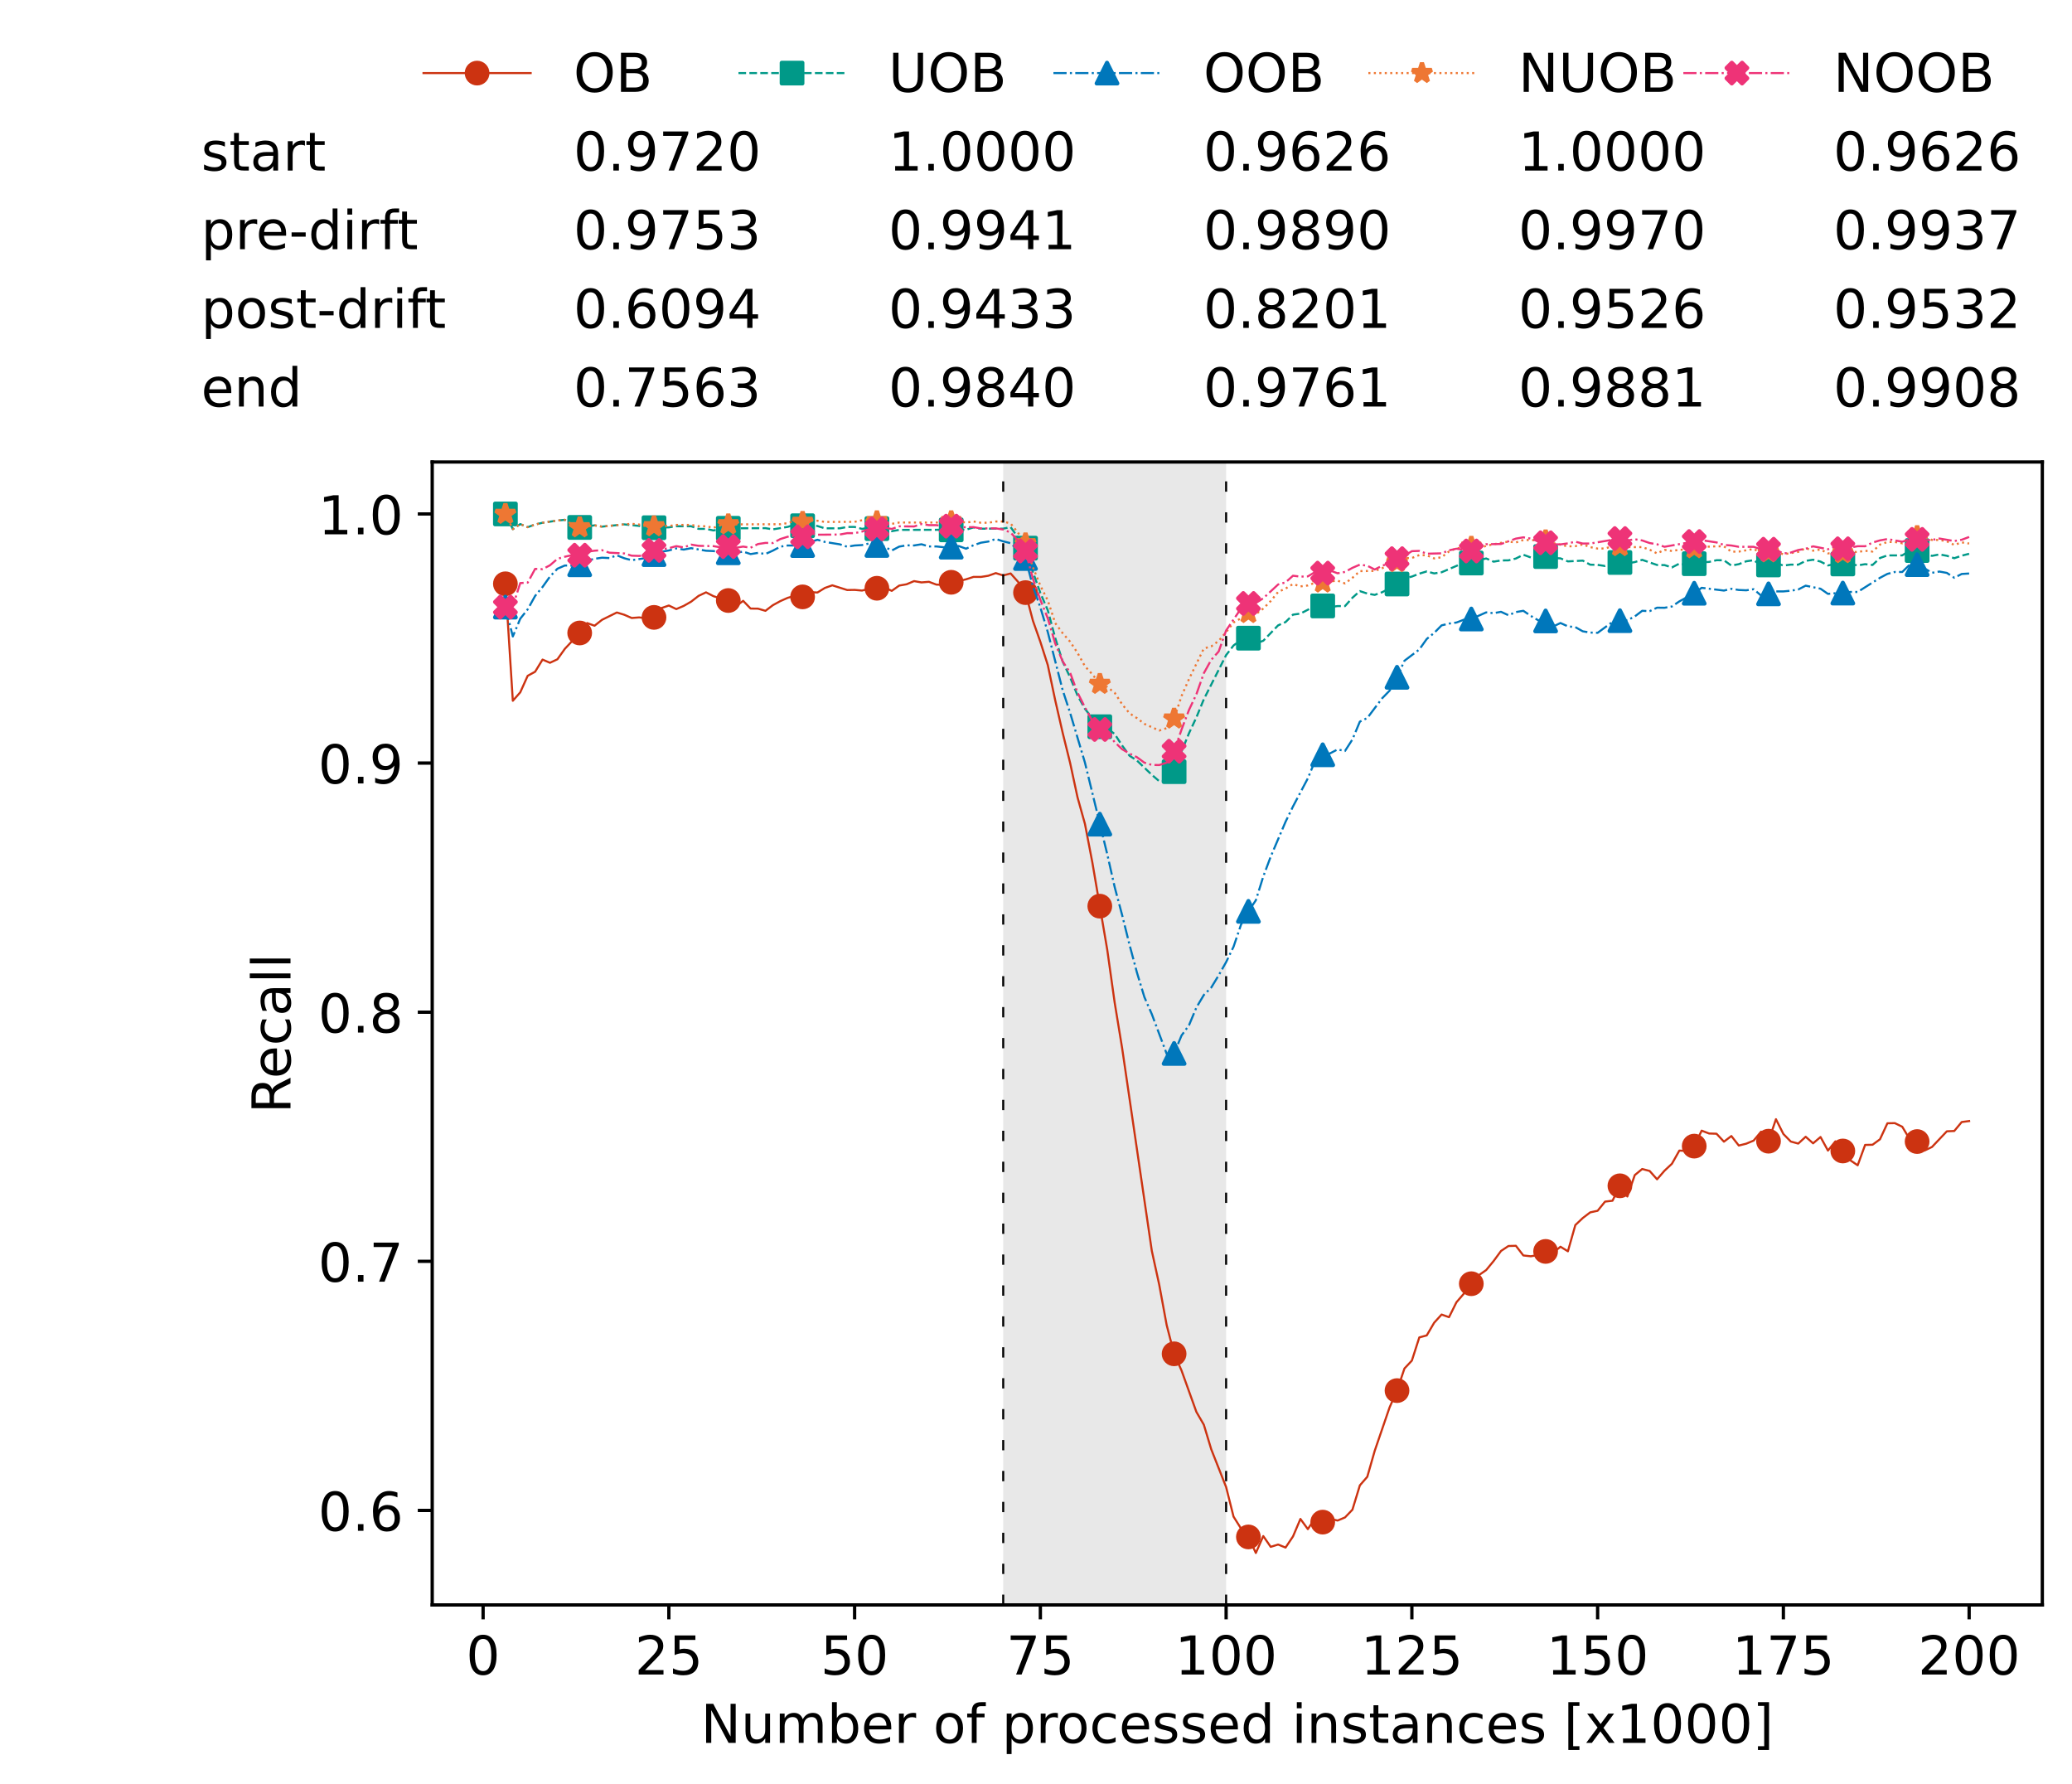 <?xml version="1.0" encoding="utf-8" standalone="no"?>
<!DOCTYPE svg PUBLIC "-//W3C//DTD SVG 1.1//EN"
  "http://www.w3.org/Graphics/SVG/1.1/DTD/svg11.dtd">
<!-- Created with matplotlib (https://matplotlib.org/) -->
<svg height="432.615pt" version="1.1" viewBox="0 0 502.65 432.615" width="502.65pt" xmlns="http://www.w3.org/2000/svg" xmlns:xlink="http://www.w3.org/1999/xlink">
 <defs>
  <style type="text/css">*{stroke-linecap:butt;stroke-linejoin:round;}</style>
 </defs>
 <g id="figure_1">
  <g id="patch_1">
   <path d="M 0 432.615 
L 502.65 432.615 
L 502.65 0 
L 0 0 
z
" style="fill:#ffffff;"/>
  </g>
  <g id="axes_1">
   <g id="patch_2">
    <path d="M 104.85 389.252 
L 495.45 389.252 
L 495.45 112.052 
L 104.85 112.052 
z
" style="fill:#ffffff;"/>
   </g>
   <g id="patch_3">
    <path clip-path="url(#p4f4617769c)" d="M 297.446 389.252 
L 297.446 112.052 
L 243.372 112.052 
L 243.372 389.252 
z
" style="fill:#d3d3d3;opacity:0.5;"/>
   </g>
   <g id="matplotlib.axis_1">
    <g id="xtick_1">
     <g id="line2d_1">
      <defs>
       <path d="M 0 0 
L 0 3.5 
" id="m1113f6cafc" style="stroke:#000000;stroke-width:0.8;"/>
      </defs>
      <g>
       <use style="stroke:#000000;stroke-width:0.8;" x="117.197" xlink:href="#m1113f6cafc" y="389.252"/>
      </g>
     </g>
     <g id="text_1">
      <!-- 0 -->
      <g transform="translate(113.061 406.13)scale(0.13 -0.13)">
       <defs>
        <path d="M 31.781 66.406 
Q 24.172 66.406 20.328 58.906 
Q 16.5 51.422 16.5 36.375 
Q 16.5 21.391 20.328 13.891 
Q 24.172 6.391 31.781 6.391 
Q 39.453 6.391 43.281 13.891 
Q 47.125 21.391 47.125 36.375 
Q 47.125 51.422 43.281 58.906 
Q 39.453 66.406 31.781 66.406 
z
M 31.781 74.219 
Q 44.047 74.219 50.516 64.516 
Q 56.984 54.828 56.984 36.375 
Q 56.984 17.969 50.516 8.266 
Q 44.047 -1.422 31.781 -1.422 
Q 19.531 -1.422 13.062 8.266 
Q 6.594 17.969 6.594 36.375 
Q 6.594 54.828 13.062 64.516 
Q 19.531 74.219 31.781 74.219 
z
" id="DejaVuSans-48"/>
       </defs>
       <use xlink:href="#DejaVuSans-48"/>
      </g>
     </g>
    </g>
    <g id="xtick_2">
     <g id="line2d_2">
      <g>
       <use style="stroke:#000000;stroke-width:0.8;" x="162.259" xlink:href="#m1113f6cafc" y="389.252"/>
      </g>
     </g>
     <g id="text_2">
      <!-- 25 -->
      <g transform="translate(153.988 406.13)scale(0.13 -0.13)">
       <defs>
        <path d="M 19.188 8.297 
L 53.609 8.297 
L 53.609 0 
L 7.328 0 
L 7.328 8.297 
Q 12.938 14.109 22.625 23.891 
Q 32.328 33.688 34.812 36.531 
Q 39.547 41.844 41.422 45.531 
Q 43.312 49.219 43.312 52.781 
Q 43.312 58.594 39.234 62.25 
Q 35.156 65.922 28.609 65.922 
Q 23.969 65.922 18.812 64.312 
Q 13.672 62.703 7.812 59.422 
L 7.812 69.391 
Q 13.766 71.781 18.938 73 
Q 24.125 74.219 28.422 74.219 
Q 39.75 74.219 46.484 68.547 
Q 53.219 62.891 53.219 53.422 
Q 53.219 48.922 51.531 44.891 
Q 49.859 40.875 45.406 35.406 
Q 44.188 33.984 37.641 27.219 
Q 31.109 20.453 19.188 8.297 
z
" id="DejaVuSans-50"/>
        <path d="M 10.797 72.906 
L 49.516 72.906 
L 49.516 64.594 
L 19.828 64.594 
L 19.828 46.734 
Q 21.969 47.469 24.109 47.828 
Q 26.266 48.188 28.422 48.188 
Q 40.625 48.188 47.75 41.5 
Q 54.891 34.812 54.891 23.391 
Q 54.891 11.625 47.562 5.094 
Q 40.234 -1.422 26.906 -1.422 
Q 22.312 -1.422 17.547 -0.641 
Q 12.797 0.141 7.719 1.703 
L 7.719 11.625 
Q 12.109 9.234 16.797 8.062 
Q 21.484 6.891 26.703 6.891 
Q 35.156 6.891 40.078 11.328 
Q 45.016 15.766 45.016 23.391 
Q 45.016 31 40.078 35.438 
Q 35.156 39.891 26.703 39.891 
Q 22.75 39.891 18.812 39.016 
Q 14.891 38.141 10.797 36.281 
z
" id="DejaVuSans-53"/>
       </defs>
       <use xlink:href="#DejaVuSans-50"/>
       <use x="63.623" xlink:href="#DejaVuSans-53"/>
      </g>
     </g>
    </g>
    <g id="xtick_3">
     <g id="line2d_3">
      <g>
       <use style="stroke:#000000;stroke-width:0.8;" x="207.322" xlink:href="#m1113f6cafc" y="389.252"/>
      </g>
     </g>
     <g id="text_3">
      <!-- 50 -->
      <g transform="translate(199.05 406.13)scale(0.13 -0.13)">
       <use xlink:href="#DejaVuSans-53"/>
       <use x="63.623" xlink:href="#DejaVuSans-48"/>
      </g>
     </g>
    </g>
    <g id="xtick_4">
     <g id="line2d_4">
      <g>
       <use style="stroke:#000000;stroke-width:0.8;" x="252.384" xlink:href="#m1113f6cafc" y="389.252"/>
      </g>
     </g>
     <g id="text_4">
      <!-- 75 -->
      <g transform="translate(244.113 406.13)scale(0.13 -0.13)">
       <defs>
        <path d="M 8.203 72.906 
L 55.078 72.906 
L 55.078 68.703 
L 28.609 0 
L 18.312 0 
L 43.219 64.594 
L 8.203 64.594 
z
" id="DejaVuSans-55"/>
       </defs>
       <use xlink:href="#DejaVuSans-55"/>
       <use x="63.623" xlink:href="#DejaVuSans-53"/>
      </g>
     </g>
    </g>
    <g id="xtick_5">
     <g id="line2d_5">
      <g>
       <use style="stroke:#000000;stroke-width:0.8;" x="297.446" xlink:href="#m1113f6cafc" y="389.252"/>
      </g>
     </g>
     <g id="text_5">
      <!-- 100 -->
      <g transform="translate(285.039 406.13)scale(0.13 -0.13)">
       <defs>
        <path d="M 12.406 8.297 
L 28.516 8.297 
L 28.516 63.922 
L 10.984 60.406 
L 10.984 69.391 
L 28.422 72.906 
L 38.281 72.906 
L 38.281 8.297 
L 54.391 8.297 
L 54.391 0 
L 12.406 0 
z
" id="DejaVuSans-49"/>
       </defs>
       <use xlink:href="#DejaVuSans-49"/>
       <use x="63.623" xlink:href="#DejaVuSans-48"/>
       <use x="127.246" xlink:href="#DejaVuSans-48"/>
      </g>
     </g>
    </g>
    <g id="xtick_6">
     <g id="line2d_6">
      <g>
       <use style="stroke:#000000;stroke-width:0.8;" x="342.509" xlink:href="#m1113f6cafc" y="389.252"/>
      </g>
     </g>
     <g id="text_6">
      <!-- 125 -->
      <g transform="translate(330.102 406.13)scale(0.13 -0.13)">
       <use xlink:href="#DejaVuSans-49"/>
       <use x="63.623" xlink:href="#DejaVuSans-50"/>
       <use x="127.246" xlink:href="#DejaVuSans-53"/>
      </g>
     </g>
    </g>
    <g id="xtick_7">
     <g id="line2d_7">
      <g>
       <use style="stroke:#000000;stroke-width:0.8;" x="387.571" xlink:href="#m1113f6cafc" y="389.252"/>
      </g>
     </g>
     <g id="text_7">
      <!-- 150 -->
      <g transform="translate(375.164 406.13)scale(0.13 -0.13)">
       <use xlink:href="#DejaVuSans-49"/>
       <use x="63.623" xlink:href="#DejaVuSans-53"/>
       <use x="127.246" xlink:href="#DejaVuSans-48"/>
      </g>
     </g>
    </g>
    <g id="xtick_8">
     <g id="line2d_8">
      <g>
       <use style="stroke:#000000;stroke-width:0.8;" x="432.633" xlink:href="#m1113f6cafc" y="389.252"/>
      </g>
     </g>
     <g id="text_8">
      <!-- 175 -->
      <g transform="translate(420.226 406.13)scale(0.13 -0.13)">
       <use xlink:href="#DejaVuSans-49"/>
       <use x="63.623" xlink:href="#DejaVuSans-55"/>
       <use x="127.246" xlink:href="#DejaVuSans-53"/>
      </g>
     </g>
    </g>
    <g id="xtick_9">
     <g id="line2d_9">
      <g>
       <use style="stroke:#000000;stroke-width:0.8;" x="477.695" xlink:href="#m1113f6cafc" y="389.252"/>
      </g>
     </g>
     <g id="text_9">
      <!-- 200 -->
      <g transform="translate(465.289 406.13)scale(0.13 -0.13)">
       <use xlink:href="#DejaVuSans-50"/>
       <use x="63.623" xlink:href="#DejaVuSans-48"/>
       <use x="127.246" xlink:href="#DejaVuSans-48"/>
      </g>
     </g>
    </g>
    <g id="text_10">
     <!-- Number of processed instances [x1000] -->
     <g transform="translate(170.025 422.711)scale(0.13 -0.13)">
      <defs>
       <path d="M 9.812 72.906 
L 23.094 72.906 
L 55.422 11.922 
L 55.422 72.906 
L 64.984 72.906 
L 64.984 0 
L 51.703 0 
L 19.391 60.984 
L 19.391 0 
L 9.812 0 
z
" id="DejaVuSans-78"/>
       <path d="M 8.5 21.578 
L 8.5 54.688 
L 17.484 54.688 
L 17.484 21.922 
Q 17.484 14.156 20.5 10.266 
Q 23.531 6.391 29.594 6.391 
Q 36.859 6.391 41.078 11.031 
Q 45.312 15.672 45.312 23.688 
L 45.312 54.688 
L 54.297 54.688 
L 54.297 0 
L 45.312 0 
L 45.312 8.406 
Q 42.047 3.422 37.719 1 
Q 33.406 -1.422 27.688 -1.422 
Q 18.266 -1.422 13.375 4.438 
Q 8.5 10.297 8.5 21.578 
z
M 31.109 56 
z
" id="DejaVuSans-117"/>
       <path d="M 52 44.188 
Q 55.375 50.25 60.062 53.125 
Q 64.75 56 71.094 56 
Q 79.641 56 84.281 50.016 
Q 88.922 44.047 88.922 33.016 
L 88.922 0 
L 79.891 0 
L 79.891 32.719 
Q 79.891 40.578 77.094 44.375 
Q 74.312 48.188 68.609 48.188 
Q 61.625 48.188 57.562 43.547 
Q 53.516 38.922 53.516 30.906 
L 53.516 0 
L 44.484 0 
L 44.484 32.719 
Q 44.484 40.625 41.703 44.406 
Q 38.922 48.188 33.109 48.188 
Q 26.219 48.188 22.156 43.531 
Q 18.109 38.875 18.109 30.906 
L 18.109 0 
L 9.078 0 
L 9.078 54.688 
L 18.109 54.688 
L 18.109 46.188 
Q 21.188 51.219 25.484 53.609 
Q 29.781 56 35.688 56 
Q 41.656 56 45.828 52.969 
Q 50 49.953 52 44.188 
z
" id="DejaVuSans-109"/>
       <path d="M 48.688 27.297 
Q 48.688 37.203 44.609 42.844 
Q 40.531 48.484 33.406 48.484 
Q 26.266 48.484 22.188 42.844 
Q 18.109 37.203 18.109 27.297 
Q 18.109 17.391 22.188 11.75 
Q 26.266 6.109 33.406 6.109 
Q 40.531 6.109 44.609 11.75 
Q 48.688 17.391 48.688 27.297 
z
M 18.109 46.391 
Q 20.953 51.266 25.266 53.625 
Q 29.594 56 35.594 56 
Q 45.562 56 51.781 48.094 
Q 58.016 40.188 58.016 27.297 
Q 58.016 14.406 51.781 6.484 
Q 45.562 -1.422 35.594 -1.422 
Q 29.594 -1.422 25.266 0.953 
Q 20.953 3.328 18.109 8.203 
L 18.109 0 
L 9.078 0 
L 9.078 75.984 
L 18.109 75.984 
z
" id="DejaVuSans-98"/>
       <path d="M 56.203 29.594 
L 56.203 25.203 
L 14.891 25.203 
Q 15.484 15.922 20.484 11.062 
Q 25.484 6.203 34.422 6.203 
Q 39.594 6.203 44.453 7.469 
Q 49.312 8.734 54.109 11.281 
L 54.109 2.781 
Q 49.266 0.734 44.188 -0.344 
Q 39.109 -1.422 33.891 -1.422 
Q 20.797 -1.422 13.156 6.188 
Q 5.516 13.812 5.516 26.812 
Q 5.516 40.234 12.766 48.109 
Q 20.016 56 32.328 56 
Q 43.359 56 49.781 48.891 
Q 56.203 41.797 56.203 29.594 
z
M 47.219 32.234 
Q 47.125 39.594 43.094 43.984 
Q 39.062 48.391 32.422 48.391 
Q 24.906 48.391 20.391 44.141 
Q 15.875 39.891 15.188 32.172 
z
" id="DejaVuSans-101"/>
       <path d="M 41.109 46.297 
Q 39.594 47.172 37.812 47.578 
Q 36.031 48 33.891 48 
Q 26.266 48 22.188 43.047 
Q 18.109 38.094 18.109 28.812 
L 18.109 0 
L 9.078 0 
L 9.078 54.688 
L 18.109 54.688 
L 18.109 46.188 
Q 20.953 51.172 25.484 53.578 
Q 30.031 56 36.531 56 
Q 37.453 56 38.578 55.875 
Q 39.703 55.766 41.062 55.516 
z
" id="DejaVuSans-114"/>
       <path id="DejaVuSans-32"/>
       <path d="M 30.609 48.391 
Q 23.391 48.391 19.188 42.75 
Q 14.984 37.109 14.984 27.297 
Q 14.984 17.484 19.156 11.844 
Q 23.344 6.203 30.609 6.203 
Q 37.797 6.203 41.984 11.859 
Q 46.188 17.531 46.188 27.297 
Q 46.188 37.016 41.984 42.703 
Q 37.797 48.391 30.609 48.391 
z
M 30.609 56 
Q 42.328 56 49.016 48.375 
Q 55.719 40.766 55.719 27.297 
Q 55.719 13.875 49.016 6.219 
Q 42.328 -1.422 30.609 -1.422 
Q 18.844 -1.422 12.172 6.219 
Q 5.516 13.875 5.516 27.297 
Q 5.516 40.766 12.172 48.375 
Q 18.844 56 30.609 56 
z
" id="DejaVuSans-111"/>
       <path d="M 37.109 75.984 
L 37.109 68.5 
L 28.516 68.5 
Q 23.688 68.5 21.797 66.547 
Q 19.922 64.594 19.922 59.516 
L 19.922 54.688 
L 34.719 54.688 
L 34.719 47.703 
L 19.922 47.703 
L 19.922 0 
L 10.891 0 
L 10.891 47.703 
L 2.297 47.703 
L 2.297 54.688 
L 10.891 54.688 
L 10.891 58.5 
Q 10.891 67.625 15.141 71.797 
Q 19.391 75.984 28.609 75.984 
z
" id="DejaVuSans-102"/>
       <path d="M 18.109 8.203 
L 18.109 -20.797 
L 9.078 -20.797 
L 9.078 54.688 
L 18.109 54.688 
L 18.109 46.391 
Q 20.953 51.266 25.266 53.625 
Q 29.594 56 35.594 56 
Q 45.562 56 51.781 48.094 
Q 58.016 40.188 58.016 27.297 
Q 58.016 14.406 51.781 6.484 
Q 45.562 -1.422 35.594 -1.422 
Q 29.594 -1.422 25.266 0.953 
Q 20.953 3.328 18.109 8.203 
z
M 48.688 27.297 
Q 48.688 37.203 44.609 42.844 
Q 40.531 48.484 33.406 48.484 
Q 26.266 48.484 22.188 42.844 
Q 18.109 37.203 18.109 27.297 
Q 18.109 17.391 22.188 11.75 
Q 26.266 6.109 33.406 6.109 
Q 40.531 6.109 44.609 11.75 
Q 48.688 17.391 48.688 27.297 
z
" id="DejaVuSans-112"/>
       <path d="M 48.781 52.594 
L 48.781 44.188 
Q 44.969 46.297 41.141 47.344 
Q 37.312 48.391 33.406 48.391 
Q 24.656 48.391 19.812 42.844 
Q 14.984 37.312 14.984 27.297 
Q 14.984 17.281 19.812 11.734 
Q 24.656 6.203 33.406 6.203 
Q 37.312 6.203 41.141 7.25 
Q 44.969 8.297 48.781 10.406 
L 48.781 2.094 
Q 45.016 0.344 40.984 -0.531 
Q 36.969 -1.422 32.422 -1.422 
Q 20.062 -1.422 12.781 6.344 
Q 5.516 14.109 5.516 27.297 
Q 5.516 40.672 12.859 48.328 
Q 20.219 56 33.016 56 
Q 37.156 56 41.109 55.141 
Q 45.062 54.297 48.781 52.594 
z
" id="DejaVuSans-99"/>
       <path d="M 44.281 53.078 
L 44.281 44.578 
Q 40.484 46.531 36.375 47.5 
Q 32.281 48.484 27.875 48.484 
Q 21.188 48.484 17.844 46.438 
Q 14.5 44.391 14.5 40.281 
Q 14.5 37.156 16.891 35.375 
Q 19.281 33.594 26.516 31.984 
L 29.594 31.297 
Q 39.156 29.25 43.188 25.516 
Q 47.219 21.781 47.219 15.094 
Q 47.219 7.469 41.188 3.016 
Q 35.156 -1.422 24.609 -1.422 
Q 20.219 -1.422 15.453 -0.562 
Q 10.688 0.297 5.422 2 
L 5.422 11.281 
Q 10.406 8.688 15.234 7.391 
Q 20.062 6.109 24.812 6.109 
Q 31.156 6.109 34.562 8.281 
Q 37.984 10.453 37.984 14.406 
Q 37.984 18.062 35.516 20.016 
Q 33.062 21.969 24.703 23.781 
L 21.578 24.516 
Q 13.234 26.266 9.516 29.906 
Q 5.812 33.547 5.812 39.891 
Q 5.812 47.609 11.281 51.797 
Q 16.75 56 26.812 56 
Q 31.781 56 36.172 55.266 
Q 40.578 54.547 44.281 53.078 
z
" id="DejaVuSans-115"/>
       <path d="M 45.406 46.391 
L 45.406 75.984 
L 54.391 75.984 
L 54.391 0 
L 45.406 0 
L 45.406 8.203 
Q 42.578 3.328 38.25 0.953 
Q 33.938 -1.422 27.875 -1.422 
Q 17.969 -1.422 11.734 6.484 
Q 5.516 14.406 5.516 27.297 
Q 5.516 40.188 11.734 48.094 
Q 17.969 56 27.875 56 
Q 33.938 56 38.25 53.625 
Q 42.578 51.266 45.406 46.391 
z
M 14.797 27.297 
Q 14.797 17.391 18.875 11.75 
Q 22.953 6.109 30.078 6.109 
Q 37.203 6.109 41.297 11.75 
Q 45.406 17.391 45.406 27.297 
Q 45.406 37.203 41.297 42.844 
Q 37.203 48.484 30.078 48.484 
Q 22.953 48.484 18.875 42.844 
Q 14.797 37.203 14.797 27.297 
z
" id="DejaVuSans-100"/>
       <path d="M 9.422 54.688 
L 18.406 54.688 
L 18.406 0 
L 9.422 0 
z
M 9.422 75.984 
L 18.406 75.984 
L 18.406 64.594 
L 9.422 64.594 
z
" id="DejaVuSans-105"/>
       <path d="M 54.891 33.016 
L 54.891 0 
L 45.906 0 
L 45.906 32.719 
Q 45.906 40.484 42.875 44.328 
Q 39.844 48.188 33.797 48.188 
Q 26.516 48.188 22.312 43.547 
Q 18.109 38.922 18.109 30.906 
L 18.109 0 
L 9.078 0 
L 9.078 54.688 
L 18.109 54.688 
L 18.109 46.188 
Q 21.344 51.125 25.703 53.562 
Q 30.078 56 35.797 56 
Q 45.219 56 50.047 50.172 
Q 54.891 44.344 54.891 33.016 
z
" id="DejaVuSans-110"/>
       <path d="M 18.312 70.219 
L 18.312 54.688 
L 36.812 54.688 
L 36.812 47.703 
L 18.312 47.703 
L 18.312 18.016 
Q 18.312 11.328 20.141 9.422 
Q 21.969 7.516 27.594 7.516 
L 36.812 7.516 
L 36.812 0 
L 27.594 0 
Q 17.188 0 13.234 3.875 
Q 9.281 7.766 9.281 18.016 
L 9.281 47.703 
L 2.688 47.703 
L 2.688 54.688 
L 9.281 54.688 
L 9.281 70.219 
z
" id="DejaVuSans-116"/>
       <path d="M 34.281 27.484 
Q 23.391 27.484 19.188 25 
Q 14.984 22.516 14.984 16.5 
Q 14.984 11.719 18.141 8.906 
Q 21.297 6.109 26.703 6.109 
Q 34.188 6.109 38.703 11.406 
Q 43.219 16.703 43.219 25.484 
L 43.219 27.484 
z
M 52.203 31.203 
L 52.203 0 
L 43.219 0 
L 43.219 8.297 
Q 40.141 3.328 35.547 0.953 
Q 30.953 -1.422 24.312 -1.422 
Q 15.922 -1.422 10.953 3.297 
Q 6 8.016 6 15.922 
Q 6 25.141 12.172 29.828 
Q 18.359 34.516 30.609 34.516 
L 43.219 34.516 
L 43.219 35.406 
Q 43.219 41.609 39.141 45 
Q 35.062 48.391 27.688 48.391 
Q 23 48.391 18.547 47.266 
Q 14.109 46.141 10.016 43.891 
L 10.016 52.203 
Q 14.938 54.109 19.578 55.047 
Q 24.219 56 28.609 56 
Q 40.484 56 46.344 49.844 
Q 52.203 43.703 52.203 31.203 
z
" id="DejaVuSans-97"/>
       <path d="M 8.594 75.984 
L 29.297 75.984 
L 29.297 69 
L 17.578 69 
L 17.578 -6.203 
L 29.297 -6.203 
L 29.297 -13.188 
L 8.594 -13.188 
z
" id="DejaVuSans-91"/>
       <path d="M 54.891 54.688 
L 35.109 28.078 
L 55.906 0 
L 45.312 0 
L 29.391 21.484 
L 13.484 0 
L 2.875 0 
L 24.125 28.609 
L 4.688 54.688 
L 15.281 54.688 
L 29.781 35.203 
L 44.281 54.688 
z
" id="DejaVuSans-120"/>
       <path d="M 30.422 75.984 
L 30.422 -13.188 
L 9.719 -13.188 
L 9.719 -6.203 
L 21.391 -6.203 
L 21.391 69 
L 9.719 69 
L 9.719 75.984 
z
" id="DejaVuSans-93"/>
      </defs>
      <use xlink:href="#DejaVuSans-78"/>
      <use x="74.805" xlink:href="#DejaVuSans-117"/>
      <use x="138.184" xlink:href="#DejaVuSans-109"/>
      <use x="235.596" xlink:href="#DejaVuSans-98"/>
      <use x="299.072" xlink:href="#DejaVuSans-101"/>
      <use x="360.596" xlink:href="#DejaVuSans-114"/>
      <use x="401.709" xlink:href="#DejaVuSans-32"/>
      <use x="433.496" xlink:href="#DejaVuSans-111"/>
      <use x="494.678" xlink:href="#DejaVuSans-102"/>
      <use x="529.883" xlink:href="#DejaVuSans-32"/>
      <use x="561.67" xlink:href="#DejaVuSans-112"/>
      <use x="625.146" xlink:href="#DejaVuSans-114"/>
      <use x="664.01" xlink:href="#DejaVuSans-111"/>
      <use x="725.191" xlink:href="#DejaVuSans-99"/>
      <use x="780.172" xlink:href="#DejaVuSans-101"/>
      <use x="841.695" xlink:href="#DejaVuSans-115"/>
      <use x="893.795" xlink:href="#DejaVuSans-115"/>
      <use x="945.895" xlink:href="#DejaVuSans-101"/>
      <use x="1007.418" xlink:href="#DejaVuSans-100"/>
      <use x="1070.895" xlink:href="#DejaVuSans-32"/>
      <use x="1102.682" xlink:href="#DejaVuSans-105"/>
      <use x="1130.465" xlink:href="#DejaVuSans-110"/>
      <use x="1193.844" xlink:href="#DejaVuSans-115"/>
      <use x="1245.943" xlink:href="#DejaVuSans-116"/>
      <use x="1285.152" xlink:href="#DejaVuSans-97"/>
      <use x="1346.432" xlink:href="#DejaVuSans-110"/>
      <use x="1409.811" xlink:href="#DejaVuSans-99"/>
      <use x="1464.791" xlink:href="#DejaVuSans-101"/>
      <use x="1526.314" xlink:href="#DejaVuSans-115"/>
      <use x="1578.414" xlink:href="#DejaVuSans-32"/>
      <use x="1610.201" xlink:href="#DejaVuSans-91"/>
      <use x="1649.215" xlink:href="#DejaVuSans-120"/>
      <use x="1708.395" xlink:href="#DejaVuSans-49"/>
      <use x="1772.018" xlink:href="#DejaVuSans-48"/>
      <use x="1835.641" xlink:href="#DejaVuSans-48"/>
      <use x="1899.264" xlink:href="#DejaVuSans-48"/>
      <use x="1962.887" xlink:href="#DejaVuSans-93"/>
     </g>
    </g>
   </g>
   <g id="matplotlib.axis_2">
    <g id="ytick_1">
     <g id="line2d_10">
      <defs>
       <path d="M 0 0 
L -3.5 0 
" id="mb0ca9ffe54" style="stroke:#000000;stroke-width:0.8;"/>
      </defs>
      <g>
       <use style="stroke:#000000;stroke-width:0.8;" x="104.85" xlink:href="#mb0ca9ffe54" y="366.33"/>
      </g>
     </g>
     <g id="text_11">
      <!-- 0.6 -->
      <g transform="translate(77.176 371.269)scale(0.13 -0.13)">
       <defs>
        <path d="M 10.688 12.406 
L 21 12.406 
L 21 0 
L 10.688 0 
z
" id="DejaVuSans-46"/>
        <path d="M 33.016 40.375 
Q 26.375 40.375 22.484 35.828 
Q 18.609 31.297 18.609 23.391 
Q 18.609 15.531 22.484 10.953 
Q 26.375 6.391 33.016 6.391 
Q 39.656 6.391 43.531 10.953 
Q 47.406 15.531 47.406 23.391 
Q 47.406 31.297 43.531 35.828 
Q 39.656 40.375 33.016 40.375 
z
M 52.594 71.297 
L 52.594 62.312 
Q 48.875 64.062 45.094 64.984 
Q 41.312 65.922 37.594 65.922 
Q 27.828 65.922 22.672 59.328 
Q 17.531 52.734 16.797 39.406 
Q 19.672 43.656 24.016 45.922 
Q 28.375 48.188 33.594 48.188 
Q 44.578 48.188 50.953 41.516 
Q 57.328 34.859 57.328 23.391 
Q 57.328 12.156 50.688 5.359 
Q 44.047 -1.422 33.016 -1.422 
Q 20.359 -1.422 13.672 8.266 
Q 6.984 17.969 6.984 36.375 
Q 6.984 53.656 15.188 63.938 
Q 23.391 74.219 37.203 74.219 
Q 40.922 74.219 44.703 73.484 
Q 48.484 72.75 52.594 71.297 
z
" id="DejaVuSans-54"/>
       </defs>
       <use xlink:href="#DejaVuSans-48"/>
       <use x="63.623" xlink:href="#DejaVuSans-46"/>
       <use x="95.41" xlink:href="#DejaVuSans-54"/>
      </g>
     </g>
    </g>
    <g id="ytick_2">
     <g id="line2d_11">
      <g>
       <use style="stroke:#000000;stroke-width:0.8;" x="104.85" xlink:href="#mb0ca9ffe54" y="305.911"/>
      </g>
     </g>
     <g id="text_12">
      <!-- 0.7 -->
      <g transform="translate(77.176 310.849)scale(0.13 -0.13)">
       <use xlink:href="#DejaVuSans-48"/>
       <use x="63.623" xlink:href="#DejaVuSans-46"/>
       <use x="95.41" xlink:href="#DejaVuSans-55"/>
      </g>
     </g>
    </g>
    <g id="ytick_3">
     <g id="line2d_12">
      <g>
       <use style="stroke:#000000;stroke-width:0.8;" x="104.85" xlink:href="#mb0ca9ffe54" y="245.491"/>
      </g>
     </g>
     <g id="text_13">
      <!-- 0.8 -->
      <g transform="translate(77.176 250.43)scale(0.13 -0.13)">
       <defs>
        <path d="M 31.781 34.625 
Q 24.75 34.625 20.719 30.859 
Q 16.703 27.094 16.703 20.516 
Q 16.703 13.922 20.719 10.156 
Q 24.75 6.391 31.781 6.391 
Q 38.812 6.391 42.859 10.172 
Q 46.922 13.969 46.922 20.516 
Q 46.922 27.094 42.891 30.859 
Q 38.875 34.625 31.781 34.625 
z
M 21.922 38.812 
Q 15.578 40.375 12.031 44.719 
Q 8.5 49.078 8.5 55.328 
Q 8.5 64.062 14.719 69.141 
Q 20.953 74.219 31.781 74.219 
Q 42.672 74.219 48.875 69.141 
Q 55.078 64.062 55.078 55.328 
Q 55.078 49.078 51.531 44.719 
Q 48 40.375 41.703 38.812 
Q 48.828 37.156 52.797 32.312 
Q 56.781 27.484 56.781 20.516 
Q 56.781 9.906 50.312 4.234 
Q 43.844 -1.422 31.781 -1.422 
Q 19.734 -1.422 13.25 4.234 
Q 6.781 9.906 6.781 20.516 
Q 6.781 27.484 10.781 32.312 
Q 14.797 37.156 21.922 38.812 
z
M 18.312 54.391 
Q 18.312 48.734 21.844 45.562 
Q 25.391 42.391 31.781 42.391 
Q 38.141 42.391 41.719 45.562 
Q 45.312 48.734 45.312 54.391 
Q 45.312 60.062 41.719 63.234 
Q 38.141 66.406 31.781 66.406 
Q 25.391 66.406 21.844 63.234 
Q 18.312 60.062 18.312 54.391 
z
" id="DejaVuSans-56"/>
       </defs>
       <use xlink:href="#DejaVuSans-48"/>
       <use x="63.623" xlink:href="#DejaVuSans-46"/>
       <use x="95.41" xlink:href="#DejaVuSans-56"/>
      </g>
     </g>
    </g>
    <g id="ytick_4">
     <g id="line2d_13">
      <g>
       <use style="stroke:#000000;stroke-width:0.8;" x="104.85" xlink:href="#mb0ca9ffe54" y="185.071"/>
      </g>
     </g>
     <g id="text_14">
      <!-- 0.9 -->
      <g transform="translate(77.176 190.01)scale(0.13 -0.13)">
       <defs>
        <path d="M 10.984 1.516 
L 10.984 10.5 
Q 14.703 8.734 18.5 7.812 
Q 22.312 6.891 25.984 6.891 
Q 35.75 6.891 40.891 13.453 
Q 46.047 20.016 46.781 33.406 
Q 43.953 29.203 39.594 26.953 
Q 35.25 24.703 29.984 24.703 
Q 19.047 24.703 12.672 31.312 
Q 6.297 37.938 6.297 49.422 
Q 6.297 60.641 12.938 67.422 
Q 19.578 74.219 30.609 74.219 
Q 43.266 74.219 49.922 64.516 
Q 56.594 54.828 56.594 36.375 
Q 56.594 19.141 48.406 8.859 
Q 40.234 -1.422 26.422 -1.422 
Q 22.703 -1.422 18.891 -0.688 
Q 15.094 0.047 10.984 1.516 
z
M 30.609 32.422 
Q 37.25 32.422 41.125 36.953 
Q 45.016 41.5 45.016 49.422 
Q 45.016 57.281 41.125 61.844 
Q 37.25 66.406 30.609 66.406 
Q 23.969 66.406 20.094 61.844 
Q 16.219 57.281 16.219 49.422 
Q 16.219 41.5 20.094 36.953 
Q 23.969 32.422 30.609 32.422 
z
" id="DejaVuSans-57"/>
       </defs>
       <use xlink:href="#DejaVuSans-48"/>
       <use x="63.623" xlink:href="#DejaVuSans-46"/>
       <use x="95.41" xlink:href="#DejaVuSans-57"/>
      </g>
     </g>
    </g>
    <g id="ytick_5">
     <g id="line2d_14">
      <g>
       <use style="stroke:#000000;stroke-width:0.8;" x="104.85" xlink:href="#mb0ca9ffe54" y="124.652"/>
      </g>
     </g>
     <g id="text_15">
      <!-- 1.0 -->
      <g transform="translate(77.176 129.591)scale(0.13 -0.13)">
       <use xlink:href="#DejaVuSans-49"/>
       <use x="63.623" xlink:href="#DejaVuSans-46"/>
       <use x="95.41" xlink:href="#DejaVuSans-48"/>
      </g>
     </g>
    </g>
    <g id="text_16">
     <!-- Recall -->
     <g transform="translate(70.472 270.044)rotate(-90)scale(0.13 -0.13)">
      <defs>
       <path d="M 44.391 34.188 
Q 47.562 33.109 50.562 29.594 
Q 53.562 26.078 56.594 19.922 
L 66.609 0 
L 56 0 
L 46.688 18.703 
Q 43.062 26.031 39.672 28.422 
Q 36.281 30.812 30.422 30.812 
L 19.672 30.812 
L 19.672 0 
L 9.812 0 
L 9.812 72.906 
L 32.078 72.906 
Q 44.578 72.906 50.734 67.672 
Q 56.891 62.453 56.891 51.906 
Q 56.891 45.016 53.688 40.469 
Q 50.484 35.938 44.391 34.188 
z
M 19.672 64.797 
L 19.672 38.922 
L 32.078 38.922 
Q 39.203 38.922 42.844 42.219 
Q 46.484 45.516 46.484 51.906 
Q 46.484 58.297 42.844 61.547 
Q 39.203 64.797 32.078 64.797 
z
" id="DejaVuSans-82"/>
       <path d="M 9.422 75.984 
L 18.406 75.984 
L 18.406 0 
L 9.422 0 
z
" id="DejaVuSans-108"/>
      </defs>
      <use xlink:href="#DejaVuSans-82"/>
      <use x="64.982" xlink:href="#DejaVuSans-101"/>
      <use x="126.506" xlink:href="#DejaVuSans-99"/>
      <use x="181.486" xlink:href="#DejaVuSans-97"/>
      <use x="242.766" xlink:href="#DejaVuSans-108"/>
      <use x="270.549" xlink:href="#DejaVuSans-108"/>
     </g>
    </g>
   </g>
   <g id="line2d_15"/>
   <g id="line2d_16"/>
   <g id="line2d_17"/>
   <g id="line2d_18"/>
   <g id="line2d_19"/>
   <g id="line2d_20">
    <path clip-path="url(#p4f4617769c)" d="M 122.605 141.592 
L 124.407 169.963 
L 126.21 167.913 
L 128.012 163.902 
L 129.815 162.918 
L 131.617 159.973 
L 133.419 160.746 
L 135.222 159.9 
L 137.024 157.368 
L 140.629 153.519 
L 142.432 151.114 
L 144.234 151.759 
L 146.037 150.331 
L 149.642 148.549 
L 151.444 149.1 
L 153.247 149.884 
L 155.049 149.745 
L 156.852 149.943 
L 158.654 149.738 
L 160.457 147.479 
L 162.259 146.858 
L 164.062 147.723 
L 165.864 146.951 
L 167.667 145.921 
L 169.469 144.52 
L 171.272 143.664 
L 173.074 144.59 
L 174.877 145.193 
L 176.679 145.645 
L 178.482 147.07 
L 180.284 145.725 
L 182.087 147.596 
L 183.889 147.62 
L 185.692 148.145 
L 187.494 146.776 
L 189.297 145.792 
L 191.099 144.991 
L 192.902 144.492 
L 194.704 144.765 
L 196.507 143.617 
L 198.309 143.702 
L 200.112 142.595 
L 201.914 141.959 
L 205.519 143.101 
L 207.322 143.072 
L 209.124 143.233 
L 210.927 142.782 
L 214.532 142.456 
L 216.334 143.305 
L 218.137 142.023 
L 219.939 141.705 
L 221.742 140.938 
L 223.544 141.255 
L 225.347 141.106 
L 227.149 141.784 
L 228.952 141.854 
L 230.754 141.224 
L 232.557 140.947 
L 234.359 140.5 
L 236.162 139.92 
L 237.964 139.923 
L 239.767 139.636 
L 241.569 138.997 
L 243.372 139.567 
L 245.174 139.085 
L 246.976 141.114 
L 248.779 143.731 
L 250.581 150.557 
L 252.384 155.671 
L 254.186 161.308 
L 255.989 169.852 
L 257.791 177.714 
L 259.594 185 
L 261.396 193.37 
L 263.199 199.834 
L 265.001 209.205 
L 268.606 230.327 
L 270.409 243.163 
L 272.211 254.151 
L 279.421 303.374 
L 281.224 311.619 
L 283.026 321.383 
L 284.829 328.346 
L 286.631 332.396 
L 290.236 342.444 
L 292.039 345.546 
L 293.841 351.516 
L 297.446 360.667 
L 299.249 367.843 
L 301.051 370.703 
L 302.854 372.759 
L 304.656 376.652 
L 306.459 372.552 
L 308.261 375.165 
L 310.064 374.603 
L 311.866 375.338 
L 313.669 372.641 
L 315.471 368.397 
L 317.274 370.868 
L 319.076 368.131 
L 320.879 369.164 
L 322.681 368.335 
L 324.484 368.787 
L 326.286 368.029 
L 328.089 366.148 
L 329.891 360.252 
L 331.694 358.173 
L 333.496 351.872 
L 337.101 341.342 
L 338.904 337.269 
L 340.706 331.913 
L 342.509 329.989 
L 344.311 324.368 
L 346.114 323.884 
L 347.916 320.805 
L 349.719 318.822 
L 351.521 319.46 
L 353.324 315.84 
L 355.126 313.749 
L 356.928 311.344 
L 358.731 309.283 
L 360.533 308.036 
L 362.336 305.845 
L 364.138 303.398 
L 365.941 302.198 
L 367.743 302.148 
L 369.546 304.491 
L 371.348 304.69 
L 373.151 304.396 
L 374.953 303.511 
L 376.756 303.839 
L 378.558 302.376 
L 380.361 303.482 
L 382.163 297.12 
L 383.966 295.417 
L 385.768 294.044 
L 387.571 293.652 
L 389.373 291.429 
L 391.176 291.221 
L 392.978 287.596 
L 394.781 290.191 
L 396.583 285.001 
L 398.386 283.523 
L 400.188 283.997 
L 401.991 286.021 
L 403.793 283.939 
L 405.596 282.251 
L 407.398 279.055 
L 409.201 279.142 
L 411.003 277.974 
L 412.806 274.218 
L 414.608 274.913 
L 416.411 274.965 
L 418.213 276.894 
L 420.016 275.528 
L 421.818 277.833 
L 423.621 277.383 
L 425.423 276.633 
L 427.226 274.464 
L 429.028 276.779 
L 430.831 271.443 
L 432.633 275.032 
L 434.436 276.867 
L 436.238 277.356 
L 438.041 275.703 
L 439.843 277.294 
L 441.646 275.763 
L 443.448 279.058 
L 445.251 276.816 
L 448.856 281.402 
L 450.658 282.622 
L 452.461 277.682 
L 454.263 277.639 
L 456.066 276.317 
L 457.868 272.438 
L 459.671 272.397 
L 461.473 273.276 
L 463.276 276.284 
L 465.078 276.865 
L 466.881 279.044 
L 468.683 278.182 
L 472.288 274.379 
L 474.09 274.302 
L 475.893 272.132 
L 477.695 271.894 
L 477.695 271.894 
" style="fill:none;stroke:#cc3311;stroke-linecap:square;stroke-width:0.5;"/>
    <defs>
     <path d="M 0 2.5 
C 0.663 2.5 1.299 2.237 1.768 1.768 
C 2.237 1.299 2.5 0.663 2.5 0 
C 2.5 -0.663 2.237 -1.299 1.768 -1.768 
C 1.299 -2.237 0.663 -2.5 0 -2.5 
C -0.663 -2.5 -1.299 -2.237 -1.768 -1.768 
C -2.237 -1.299 -2.5 -0.663 -2.5 0 
C -2.5 0.663 -2.237 1.299 -1.768 1.768 
C -1.299 2.237 -0.663 2.5 0 2.5 
z
" id="md042413157" style="stroke:#cc3311;"/>
    </defs>
    <g clip-path="url(#p4f4617769c)">
     <use style="fill:#cc3311;stroke:#cc3311;" x="122.605" xlink:href="#md042413157" y="141.592"/>
     <use style="fill:#cc3311;stroke:#cc3311;" x="140.629" xlink:href="#md042413157" y="153.519"/>
     <use style="fill:#cc3311;stroke:#cc3311;" x="158.654" xlink:href="#md042413157" y="149.738"/>
     <use style="fill:#cc3311;stroke:#cc3311;" x="176.679" xlink:href="#md042413157" y="145.645"/>
     <use style="fill:#cc3311;stroke:#cc3311;" x="194.704" xlink:href="#md042413157" y="144.765"/>
     <use style="fill:#cc3311;stroke:#cc3311;" x="212.729" xlink:href="#md042413157" y="142.673"/>
     <use style="fill:#cc3311;stroke:#cc3311;" x="230.754" xlink:href="#md042413157" y="141.224"/>
     <use style="fill:#cc3311;stroke:#cc3311;" x="248.779" xlink:href="#md042413157" y="143.731"/>
     <use style="fill:#cc3311;stroke:#cc3311;" x="266.804" xlink:href="#md042413157" y="219.772"/>
     <use style="fill:#cc3311;stroke:#cc3311;" x="284.829" xlink:href="#md042413157" y="328.346"/>
     <use style="fill:#cc3311;stroke:#cc3311;" x="302.854" xlink:href="#md042413157" y="372.759"/>
     <use style="fill:#cc3311;stroke:#cc3311;" x="320.879" xlink:href="#md042413157" y="369.164"/>
     <use style="fill:#cc3311;stroke:#cc3311;" x="338.904" xlink:href="#md042413157" y="337.269"/>
     <use style="fill:#cc3311;stroke:#cc3311;" x="356.928" xlink:href="#md042413157" y="311.344"/>
     <use style="fill:#cc3311;stroke:#cc3311;" x="374.953" xlink:href="#md042413157" y="303.511"/>
     <use style="fill:#cc3311;stroke:#cc3311;" x="392.978" xlink:href="#md042413157" y="287.596"/>
     <use style="fill:#cc3311;stroke:#cc3311;" x="411.003" xlink:href="#md042413157" y="277.974"/>
     <use style="fill:#cc3311;stroke:#cc3311;" x="429.028" xlink:href="#md042413157" y="276.779"/>
     <use style="fill:#cc3311;stroke:#cc3311;" x="447.053" xlink:href="#md042413157" y="279.154"/>
     <use style="fill:#cc3311;stroke:#cc3311;" x="465.078" xlink:href="#md042413157" y="276.865"/>
    </g>
   </g>
   <g id="line2d_21"/>
   <g id="line2d_22"/>
   <g id="line2d_23"/>
   <g id="line2d_24"/>
   <g id="line2d_25">
    <path clip-path="url(#p4f4617769c)" d="M 122.605 124.652 
L 124.407 128.336 
L 126.21 127.108 
L 128.012 127.855 
L 129.815 127.214 
L 131.617 126.787 
L 135.222 126.253 
L 137.024 126.075 
L 138.827 127.218 
L 140.629 127.916 
L 144.234 127.414 
L 146.037 127.724 
L 151.444 127.182 
L 155.049 127.551 
L 156.852 127.987 
L 162.259 127.904 
L 164.062 127.632 
L 167.667 127.632 
L 169.469 128.268 
L 171.272 128.268 
L 173.074 128.655 
L 174.877 128.324 
L 176.679 128.133 
L 185.692 128.096 
L 187.494 128.389 
L 191.099 127.785 
L 192.902 127.204 
L 194.704 127.509 
L 196.507 127.224 
L 198.309 127.58 
L 200.112 128.139 
L 203.717 128.139 
L 205.519 127.805 
L 207.322 127.805 
L 209.124 128.273 
L 210.927 127.962 
L 212.729 128.21 
L 214.532 128.21 
L 216.334 128.833 
L 218.137 128.515 
L 234.359 128.476 
L 236.162 127.917 
L 237.964 128.228 
L 243.372 128.211 
L 245.174 127.847 
L 248.779 132.943 
L 250.581 138.728 
L 252.384 143.829 
L 254.186 148.017 
L 255.989 154.73 
L 257.791 160.446 
L 259.594 164.26 
L 261.396 168.673 
L 263.199 171.921 
L 265.001 174.195 
L 266.804 176.256 
L 268.606 176.62 
L 270.409 178.022 
L 272.211 180.804 
L 274.014 183.29 
L 275.816 184.463 
L 279.421 187.916 
L 281.224 189.473 
L 283.026 189.45 
L 284.829 187.149 
L 286.631 182.27 
L 288.434 177.845 
L 290.236 173.99 
L 292.039 169.6 
L 297.446 158.882 
L 299.249 156.549 
L 301.051 155.2 
L 302.854 154.776 
L 304.656 156.054 
L 306.459 155.406 
L 310.064 151.671 
L 311.866 150.87 
L 313.669 149.075 
L 315.471 148.817 
L 319.076 146.947 
L 320.879 146.962 
L 322.681 147.241 
L 324.484 146.992 
L 326.286 146.999 
L 328.089 144.972 
L 329.891 143.365 
L 331.694 143.959 
L 333.496 144.282 
L 335.299 143.634 
L 337.101 142.709 
L 338.904 141.642 
L 340.706 140.293 
L 342.509 139.837 
L 344.311 139.131 
L 346.114 138.591 
L 347.916 139.073 
L 349.719 138.793 
L 355.126 136.482 
L 356.928 136.549 
L 358.731 135.89 
L 360.533 135.443 
L 362.336 136.223 
L 364.138 135.926 
L 365.941 135.903 
L 367.743 135.461 
L 369.546 134.545 
L 371.348 135.203 
L 373.151 135.203 
L 374.953 134.984 
L 376.756 135.34 
L 378.558 135.42 
L 380.361 136.157 
L 383.966 135.97 
L 385.768 136.955 
L 387.571 137 
L 389.373 137.273 
L 391.176 136.721 
L 392.978 136.419 
L 394.781 136.63 
L 396.583 136.325 
L 398.386 135.782 
L 401.991 137.026 
L 403.793 137.052 
L 405.596 137.622 
L 407.398 136.697 
L 409.201 137.037 
L 412.806 136.374 
L 414.608 136.282 
L 416.411 135.872 
L 418.213 135.881 
L 420.016 137.176 
L 421.818 136.827 
L 423.621 136.132 
L 425.423 135.866 
L 427.226 137.082 
L 429.028 137.012 
L 430.831 136.569 
L 432.633 137.167 
L 434.436 136.939 
L 436.238 136.952 
L 438.041 136.028 
L 439.843 135.754 
L 441.646 136.202 
L 443.448 137.137 
L 445.251 136.797 
L 448.856 136.819 
L 450.658 137.124 
L 452.461 136.833 
L 454.263 137.025 
L 456.066 135.339 
L 457.868 134.703 
L 461.473 134.7 
L 463.276 133.54 
L 465.078 133.526 
L 466.881 134.312 
L 468.683 134.813 
L 470.485 134.466 
L 472.288 134.794 
L 474.09 135.389 
L 475.893 134.766 
L 477.695 134.312 
L 477.695 134.312 
" style="fill:none;stroke:#009988;stroke-dasharray:1.85,0.8;stroke-dashoffset:0;stroke-width:0.5;"/>
    <defs>
     <path d="M -2.5 2.5 
L 2.5 2.5 
L 2.5 -2.5 
L -2.5 -2.5 
z
" id="m04afc0e2d3" style="stroke:#009988;stroke-linejoin:miter;"/>
    </defs>
    <g clip-path="url(#p4f4617769c)">
     <use style="fill:#009988;stroke:#009988;stroke-linejoin:miter;" x="122.605" xlink:href="#m04afc0e2d3" y="124.652"/>
     <use style="fill:#009988;stroke:#009988;stroke-linejoin:miter;" x="140.629" xlink:href="#m04afc0e2d3" y="127.916"/>
     <use style="fill:#009988;stroke:#009988;stroke-linejoin:miter;" x="158.654" xlink:href="#m04afc0e2d3" y="127.987"/>
     <use style="fill:#009988;stroke:#009988;stroke-linejoin:miter;" x="176.679" xlink:href="#m04afc0e2d3" y="128.133"/>
     <use style="fill:#009988;stroke:#009988;stroke-linejoin:miter;" x="194.704" xlink:href="#m04afc0e2d3" y="127.509"/>
     <use style="fill:#009988;stroke:#009988;stroke-linejoin:miter;" x="212.729" xlink:href="#m04afc0e2d3" y="128.21"/>
     <use style="fill:#009988;stroke:#009988;stroke-linejoin:miter;" x="230.754" xlink:href="#m04afc0e2d3" y="128.507"/>
     <use style="fill:#009988;stroke:#009988;stroke-linejoin:miter;" x="248.779" xlink:href="#m04afc0e2d3" y="132.943"/>
     <use style="fill:#009988;stroke:#009988;stroke-linejoin:miter;" x="266.804" xlink:href="#m04afc0e2d3" y="176.256"/>
     <use style="fill:#009988;stroke:#009988;stroke-linejoin:miter;" x="284.829" xlink:href="#m04afc0e2d3" y="187.149"/>
     <use style="fill:#009988;stroke:#009988;stroke-linejoin:miter;" x="302.854" xlink:href="#m04afc0e2d3" y="154.776"/>
     <use style="fill:#009988;stroke:#009988;stroke-linejoin:miter;" x="320.879" xlink:href="#m04afc0e2d3" y="146.962"/>
     <use style="fill:#009988;stroke:#009988;stroke-linejoin:miter;" x="338.904" xlink:href="#m04afc0e2d3" y="141.642"/>
     <use style="fill:#009988;stroke:#009988;stroke-linejoin:miter;" x="356.928" xlink:href="#m04afc0e2d3" y="136.549"/>
     <use style="fill:#009988;stroke:#009988;stroke-linejoin:miter;" x="374.953" xlink:href="#m04afc0e2d3" y="134.984"/>
     <use style="fill:#009988;stroke:#009988;stroke-linejoin:miter;" x="392.978" xlink:href="#m04afc0e2d3" y="136.419"/>
     <use style="fill:#009988;stroke:#009988;stroke-linejoin:miter;" x="411.003" xlink:href="#m04afc0e2d3" y="136.709"/>
     <use style="fill:#009988;stroke:#009988;stroke-linejoin:miter;" x="429.028" xlink:href="#m04afc0e2d3" y="137.012"/>
     <use style="fill:#009988;stroke:#009988;stroke-linejoin:miter;" x="447.053" xlink:href="#m04afc0e2d3" y="136.774"/>
     <use style="fill:#009988;stroke:#009988;stroke-linejoin:miter;" x="465.078" xlink:href="#m04afc0e2d3" y="133.526"/>
    </g>
   </g>
   <g id="line2d_26"/>
   <g id="line2d_27"/>
   <g id="line2d_28"/>
   <g id="line2d_29"/>
   <g id="line2d_30">
    <path clip-path="url(#p4f4617769c)" d="M 122.605 147.239 
L 124.407 154.366 
L 126.21 150.056 
L 128.012 147.787 
L 129.815 144.533 
L 131.617 142.364 
L 133.419 139.834 
L 135.222 137.936 
L 137.024 137.152 
L 138.827 137.187 
L 140.629 136.979 
L 142.432 135.952 
L 144.234 135.529 
L 146.037 135.26 
L 147.839 135.35 
L 149.642 134.682 
L 151.444 135.396 
L 153.247 135.87 
L 156.852 135.321 
L 160.457 133.811 
L 162.259 133.507 
L 164.062 133.008 
L 165.864 133.294 
L 167.667 132.951 
L 171.272 133.574 
L 173.074 133.65 
L 174.877 133.942 
L 176.679 134.072 
L 178.482 134.072 
L 180.284 133.782 
L 182.087 134.381 
L 183.889 134.094 
L 185.692 134.361 
L 187.494 133.546 
L 189.297 132.582 
L 191.099 132.299 
L 194.704 132.311 
L 196.507 131.448 
L 198.309 130.913 
L 200.112 131.434 
L 203.717 132.015 
L 205.519 132.603 
L 207.322 132.298 
L 209.124 132.196 
L 210.927 131.791 
L 212.729 132.288 
L 214.532 132.591 
L 216.334 133.525 
L 218.137 132.571 
L 219.939 132.259 
L 221.742 132.294 
L 223.544 132.001 
L 225.347 132.531 
L 227.149 132.531 
L 228.952 132.725 
L 230.754 132.705 
L 232.557 132.428 
L 234.359 133.077 
L 236.162 132.238 
L 237.964 131.625 
L 239.767 131.34 
L 241.569 130.718 
L 243.372 131.294 
L 245.174 131.746 
L 246.976 133.474 
L 248.779 135.46 
L 250.581 142.228 
L 252.384 147.335 
L 254.186 153.318 
L 257.791 167.382 
L 259.594 172.875 
L 263.199 184.966 
L 268.606 207.164 
L 270.409 215.145 
L 272.211 221.903 
L 274.014 229.144 
L 275.816 235.89 
L 277.619 241.831 
L 279.421 245.967 
L 283.026 255.597 
L 284.829 255.493 
L 286.631 251.142 
L 288.434 248.673 
L 290.236 244.351 
L 292.039 241.316 
L 293.841 239.511 
L 295.644 236.535 
L 297.446 233.344 
L 299.249 229.613 
L 301.051 224.283 
L 302.854 221.033 
L 304.656 218.351 
L 306.459 212.596 
L 308.261 207.767 
L 311.866 199.306 
L 313.669 195.597 
L 317.274 188.766 
L 319.076 184.4 
L 320.879 183.057 
L 322.681 182.708 
L 324.484 181.761 
L 326.286 182.138 
L 328.089 179.339 
L 329.891 175.017 
L 331.694 174.141 
L 335.299 169.357 
L 337.101 167.508 
L 338.904 164.264 
L 340.706 160.253 
L 344.311 157.522 
L 346.114 154.974 
L 347.916 153.503 
L 349.719 151.673 
L 351.521 151.242 
L 353.324 150.984 
L 355.126 150.297 
L 356.928 150.129 
L 360.533 148.522 
L 362.336 148.723 
L 364.138 148.385 
L 365.941 149.218 
L 367.743 148.447 
L 369.546 148.136 
L 371.348 149.369 
L 373.151 150.431 
L 374.953 150.596 
L 376.756 151.958 
L 378.558 151.103 
L 380.361 151.915 
L 382.163 152.099 
L 383.966 153.117 
L 385.768 153.416 
L 387.571 153.483 
L 391.176 150.834 
L 392.978 150.531 
L 394.781 150.429 
L 396.583 149.514 
L 398.386 148.139 
L 400.188 148.226 
L 401.991 147.382 
L 403.793 147.408 
L 405.596 147.088 
L 407.398 145.855 
L 411.003 143.882 
L 412.806 142.563 
L 418.213 143.236 
L 420.016 142.804 
L 421.818 143.091 
L 423.621 143.168 
L 425.423 142.902 
L 427.226 144.436 
L 429.028 144.03 
L 430.831 143.436 
L 432.633 143.436 
L 434.436 143.268 
L 436.238 142.969 
L 438.041 142.046 
L 441.646 142.788 
L 443.448 144.034 
L 448.856 143.569 
L 450.658 143.569 
L 456.066 140.144 
L 457.868 139.187 
L 459.671 138.725 
L 461.473 138.722 
L 463.276 136.963 
L 465.078 136.943 
L 466.881 137.861 
L 468.683 138.922 
L 470.485 138.62 
L 472.288 138.948 
L 474.09 140.129 
L 475.893 139.208 
L 477.695 139.094 
L 477.695 139.094 
" style="fill:none;stroke:#0077bb;stroke-dasharray:3.2,0.8,0.5,0.8;stroke-dashoffset:0;stroke-width:0.5;"/>
    <defs>
     <path d="M 0 -2.5 
L -2.5 2.5 
L 2.5 2.5 
z
" id="mdcb5f09637" style="stroke:#0077bb;stroke-linejoin:miter;"/>
    </defs>
    <g clip-path="url(#p4f4617769c)">
     <use style="fill:#0077bb;stroke:#0077bb;stroke-linejoin:miter;" x="122.605" xlink:href="#mdcb5f09637" y="147.239"/>
     <use style="fill:#0077bb;stroke:#0077bb;stroke-linejoin:miter;" x="140.629" xlink:href="#mdcb5f09637" y="136.979"/>
     <use style="fill:#0077bb;stroke:#0077bb;stroke-linejoin:miter;" x="158.654" xlink:href="#mdcb5f09637" y="134.513"/>
     <use style="fill:#0077bb;stroke:#0077bb;stroke-linejoin:miter;" x="176.679" xlink:href="#mdcb5f09637" y="134.072"/>
     <use style="fill:#0077bb;stroke:#0077bb;stroke-linejoin:miter;" x="194.704" xlink:href="#mdcb5f09637" y="132.311"/>
     <use style="fill:#0077bb;stroke:#0077bb;stroke-linejoin:miter;" x="212.729" xlink:href="#mdcb5f09637" y="132.288"/>
     <use style="fill:#0077bb;stroke:#0077bb;stroke-linejoin:miter;" x="230.754" xlink:href="#mdcb5f09637" y="132.705"/>
     <use style="fill:#0077bb;stroke:#0077bb;stroke-linejoin:miter;" x="248.779" xlink:href="#mdcb5f09637" y="135.46"/>
     <use style="fill:#0077bb;stroke:#0077bb;stroke-linejoin:miter;" x="266.804" xlink:href="#mdcb5f09637" y="199.884"/>
     <use style="fill:#0077bb;stroke:#0077bb;stroke-linejoin:miter;" x="284.829" xlink:href="#mdcb5f09637" y="255.493"/>
     <use style="fill:#0077bb;stroke:#0077bb;stroke-linejoin:miter;" x="302.854" xlink:href="#mdcb5f09637" y="221.033"/>
     <use style="fill:#0077bb;stroke:#0077bb;stroke-linejoin:miter;" x="320.879" xlink:href="#mdcb5f09637" y="183.057"/>
     <use style="fill:#0077bb;stroke:#0077bb;stroke-linejoin:miter;" x="338.904" xlink:href="#mdcb5f09637" y="164.264"/>
     <use style="fill:#0077bb;stroke:#0077bb;stroke-linejoin:miter;" x="356.928" xlink:href="#mdcb5f09637" y="150.129"/>
     <use style="fill:#0077bb;stroke:#0077bb;stroke-linejoin:miter;" x="374.953" xlink:href="#mdcb5f09637" y="150.596"/>
     <use style="fill:#0077bb;stroke:#0077bb;stroke-linejoin:miter;" x="392.978" xlink:href="#mdcb5f09637" y="150.531"/>
     <use style="fill:#0077bb;stroke:#0077bb;stroke-linejoin:miter;" x="411.003" xlink:href="#mdcb5f09637" y="143.882"/>
     <use style="fill:#0077bb;stroke:#0077bb;stroke-linejoin:miter;" x="429.028" xlink:href="#mdcb5f09637" y="144.03"/>
     <use style="fill:#0077bb;stroke:#0077bb;stroke-linejoin:miter;" x="447.053" xlink:href="#mdcb5f09637" y="143.839"/>
     <use style="fill:#0077bb;stroke:#0077bb;stroke-linejoin:miter;" x="465.078" xlink:href="#mdcb5f09637" y="136.943"/>
    </g>
   </g>
   <g id="line2d_31"/>
   <g id="line2d_32"/>
   <g id="line2d_33"/>
   <g id="line2d_34"/>
   <g id="line2d_35">
    <path clip-path="url(#p4f4617769c)" d="M 122.605 124.652 
L 124.407 128.336 
L 126.21 127.108 
L 128.012 127.855 
L 129.815 127.214 
L 131.617 126.787 
L 135.222 126.253 
L 137.024 126.075 
L 138.827 127.218 
L 140.629 127.916 
L 144.234 127.414 
L 146.037 127.724 
L 151.444 127.182 
L 153.247 127.042 
L 155.049 127.213 
L 156.852 127.666 
L 162.259 127.582 
L 164.062 127.31 
L 167.667 127.31 
L 169.469 127.628 
L 171.272 127.628 
L 173.074 128.016 
L 174.877 127.373 
L 176.679 127.182 
L 189.297 127.145 
L 191.099 126.862 
L 192.902 126.281 
L 194.704 126.587 
L 196.507 126.302 
L 198.309 126.302 
L 200.112 126.581 
L 207.322 126.565 
L 209.124 126.178 
L 210.927 126.178 
L 212.729 126.427 
L 214.532 126.427 
L 216.334 127.05 
L 218.137 126.732 
L 228.952 126.732 
L 230.754 126.427 
L 232.557 126.427 
L 234.359 126.751 
L 236.162 126.472 
L 237.964 126.783 
L 239.767 126.783 
L 241.569 126.481 
L 243.372 126.481 
L 245.174 126.972 
L 246.976 129.231 
L 248.779 131.786 
L 250.581 137.571 
L 252.384 142.036 
L 254.186 145.625 
L 255.989 151.118 
L 257.791 153.567 
L 259.594 155.627 
L 261.396 158.343 
L 263.199 161.591 
L 265.001 163.54 
L 266.804 165.886 
L 268.606 166.614 
L 270.409 168.016 
L 272.211 170.798 
L 274.014 173.004 
L 275.816 174.177 
L 277.619 175.561 
L 281.224 177.181 
L 283.026 176.601 
L 284.829 174.3 
L 286.631 168.817 
L 288.434 164.704 
L 292.039 157.282 
L 293.841 156.772 
L 295.644 155.432 
L 297.446 153.309 
L 299.249 150.976 
L 301.051 149.951 
L 302.854 148.704 
L 304.656 148.961 
L 306.459 147.594 
L 308.261 145.776 
L 310.064 143.552 
L 311.866 142.751 
L 313.669 141.647 
L 315.471 142.221 
L 317.274 141.995 
L 319.076 141.302 
L 320.879 141.317 
L 322.681 141.015 
L 324.484 140.828 
L 326.286 141.507 
L 328.089 140.143 
L 329.891 138.509 
L 333.496 138.464 
L 335.299 137.816 
L 337.101 136.891 
L 338.904 136.363 
L 340.706 135.377 
L 342.509 135.329 
L 344.311 134.623 
L 346.114 134.669 
L 347.916 135.436 
L 349.719 135.157 
L 351.521 133.752 
L 353.324 133.006 
L 356.928 132.617 
L 358.731 133.143 
L 360.533 132.355 
L 364.138 131.659 
L 365.941 131.354 
L 367.743 131.569 
L 369.546 130.959 
L 374.953 131.066 
L 376.756 131.715 
L 380.361 132.512 
L 382.163 132.46 
L 383.966 132.04 
L 385.768 132.696 
L 387.571 133.044 
L 389.373 133.026 
L 391.176 132.474 
L 392.978 132.474 
L 394.781 132.686 
L 398.386 132.694 
L 400.188 133.316 
L 401.991 134.223 
L 403.793 133.351 
L 405.596 133.636 
L 407.398 133.328 
L 409.201 133.328 
L 412.806 132.665 
L 416.411 132.496 
L 418.213 132.504 
L 420.016 133.799 
L 421.818 133.778 
L 425.423 133.14 
L 427.226 134.057 
L 430.831 133.837 
L 432.633 134.436 
L 436.238 133.843 
L 438.041 132.937 
L 439.843 133.56 
L 441.646 133.275 
L 443.448 134.209 
L 447.053 134.186 
L 448.856 133.871 
L 450.658 133.871 
L 452.461 133.581 
L 454.263 133.772 
L 456.066 132.086 
L 457.868 131.45 
L 459.671 131.45 
L 461.473 131.761 
L 463.276 130.565 
L 465.078 130.03 
L 466.881 130.163 
L 468.683 130.963 
L 470.485 130.963 
L 472.288 131.288 
L 474.09 132.168 
L 475.893 131.545 
L 477.695 131.828 
L 477.695 131.828 
" style="fill:none;stroke:#ee7733;stroke-dasharray:0.5,0.825;stroke-dashoffset:0;stroke-width:0.5;"/>
    <defs>
     <path d="M 0 -2.5 
L -0.561 -0.773 
L -2.378 -0.773 
L -0.908 0.295 
L -1.469 2.023 
L -0 0.955 
L 1.469 2.023 
L 0.908 0.295 
L 2.378 -0.773 
L 0.561 -0.773 
z
" id="m27c6cc02d7" style="stroke:#ee7733;stroke-linejoin:bevel;"/>
    </defs>
    <g clip-path="url(#p4f4617769c)">
     <use style="fill:#ee7733;stroke:#ee7733;stroke-linejoin:bevel;" x="122.605" xlink:href="#m27c6cc02d7" y="124.652"/>
     <use style="fill:#ee7733;stroke:#ee7733;stroke-linejoin:bevel;" x="140.629" xlink:href="#m27c6cc02d7" y="127.916"/>
     <use style="fill:#ee7733;stroke:#ee7733;stroke-linejoin:bevel;" x="158.654" xlink:href="#m27c6cc02d7" y="127.666"/>
     <use style="fill:#ee7733;stroke:#ee7733;stroke-linejoin:bevel;" x="176.679" xlink:href="#m27c6cc02d7" y="127.182"/>
     <use style="fill:#ee7733;stroke:#ee7733;stroke-linejoin:bevel;" x="194.704" xlink:href="#m27c6cc02d7" y="126.587"/>
     <use style="fill:#ee7733;stroke:#ee7733;stroke-linejoin:bevel;" x="212.729" xlink:href="#m27c6cc02d7" y="126.427"/>
     <use style="fill:#ee7733;stroke:#ee7733;stroke-linejoin:bevel;" x="230.754" xlink:href="#m27c6cc02d7" y="126.427"/>
     <use style="fill:#ee7733;stroke:#ee7733;stroke-linejoin:bevel;" x="248.779" xlink:href="#m27c6cc02d7" y="131.786"/>
     <use style="fill:#ee7733;stroke:#ee7733;stroke-linejoin:bevel;" x="266.804" xlink:href="#m27c6cc02d7" y="165.886"/>
     <use style="fill:#ee7733;stroke:#ee7733;stroke-linejoin:bevel;" x="284.829" xlink:href="#m27c6cc02d7" y="174.3"/>
     <use style="fill:#ee7733;stroke:#ee7733;stroke-linejoin:bevel;" x="302.854" xlink:href="#m27c6cc02d7" y="148.704"/>
     <use style="fill:#ee7733;stroke:#ee7733;stroke-linejoin:bevel;" x="320.879" xlink:href="#m27c6cc02d7" y="141.317"/>
     <use style="fill:#ee7733;stroke:#ee7733;stroke-linejoin:bevel;" x="338.904" xlink:href="#m27c6cc02d7" y="136.363"/>
     <use style="fill:#ee7733;stroke:#ee7733;stroke-linejoin:bevel;" x="356.928" xlink:href="#m27c6cc02d7" y="132.617"/>
     <use style="fill:#ee7733;stroke:#ee7733;stroke-linejoin:bevel;" x="374.953" xlink:href="#m27c6cc02d7" y="131.066"/>
     <use style="fill:#ee7733;stroke:#ee7733;stroke-linejoin:bevel;" x="392.978" xlink:href="#m27c6cc02d7" y="132.474"/>
     <use style="fill:#ee7733;stroke:#ee7733;stroke-linejoin:bevel;" x="411.003" xlink:href="#m27c6cc02d7" y="133"/>
     <use style="fill:#ee7733;stroke:#ee7733;stroke-linejoin:bevel;" x="429.028" xlink:href="#m27c6cc02d7" y="133.988"/>
     <use style="fill:#ee7733;stroke:#ee7733;stroke-linejoin:bevel;" x="447.053" xlink:href="#m27c6cc02d7" y="134.186"/>
     <use style="fill:#ee7733;stroke:#ee7733;stroke-linejoin:bevel;" x="465.078" xlink:href="#m27c6cc02d7" y="130.03"/>
    </g>
   </g>
   <g id="line2d_36"/>
   <g id="line2d_37"/>
   <g id="line2d_38"/>
   <g id="line2d_39"/>
   <g id="line2d_40">
    <path clip-path="url(#p4f4617769c)" d="M 122.605 147.239 
L 124.407 146.998 
L 126.21 141.414 
L 128.012 141.306 
L 129.815 137.975 
L 131.617 138.043 
L 133.419 137.1 
L 135.222 135.544 
L 137.024 135.026 
L 138.827 134.631 
L 140.629 134.655 
L 142.432 133.821 
L 144.234 133.563 
L 146.037 133.434 
L 147.839 134.045 
L 151.444 134.232 
L 153.247 134.771 
L 155.049 134.833 
L 156.852 134.615 
L 158.654 133.485 
L 162.259 132.955 
L 164.062 132.457 
L 165.864 132.771 
L 167.667 132.085 
L 169.469 132.381 
L 173.074 132.457 
L 174.877 132.759 
L 176.679 132.568 
L 178.482 132.853 
L 180.284 132.563 
L 182.087 132.843 
L 183.889 131.946 
L 185.692 131.669 
L 187.494 131.701 
L 189.297 130.737 
L 191.099 130.172 
L 192.902 129.882 
L 194.704 130.187 
L 196.507 129.332 
L 198.309 129.688 
L 203.717 129.643 
L 205.519 129.309 
L 207.322 129.309 
L 209.124 128.922 
L 210.927 128.299 
L 212.729 128.262 
L 214.532 127.977 
L 216.334 128.289 
L 218.137 127.653 
L 221.742 127.688 
L 223.544 127.101 
L 225.347 127.366 
L 227.149 127.366 
L 228.952 127.622 
L 230.754 127.602 
L 232.557 127.887 
L 236.162 127.846 
L 237.964 128.161 
L 241.569 128.144 
L 243.372 128.432 
L 245.174 129.168 
L 246.976 131.145 
L 248.779 133.638 
L 250.581 140.387 
L 252.384 145.481 
L 254.186 149.968 
L 255.989 156.071 
L 257.791 160.395 
L 259.594 163.142 
L 261.396 167.968 
L 263.199 171.541 
L 265.001 174.859 
L 266.804 176.92 
L 268.606 177.727 
L 270.409 179.991 
L 272.211 181.709 
L 274.014 182.765 
L 275.816 183.645 
L 277.619 184.974 
L 279.421 185.518 
L 281.224 185.549 
L 283.026 184.971 
L 284.829 182.193 
L 286.631 176.955 
L 288.434 172.198 
L 290.236 168.376 
L 292.039 163.269 
L 293.841 160.028 
L 295.644 158.001 
L 297.446 152.909 
L 301.051 147.603 
L 302.854 146.355 
L 304.656 146.248 
L 306.459 145.097 
L 310.064 141.753 
L 311.866 141.246 
L 313.669 139.632 
L 315.471 139.854 
L 317.274 139.789 
L 319.076 138.718 
L 320.879 138.998 
L 322.681 138.376 
L 324.484 139.04 
L 326.286 138.715 
L 328.089 137.72 
L 329.891 136.944 
L 331.694 137.21 
L 333.496 138.125 
L 335.299 137.21 
L 337.101 136.593 
L 338.904 135.495 
L 340.706 134.803 
L 342.509 133.676 
L 344.311 133.613 
L 346.114 134.292 
L 349.719 134.204 
L 351.521 133.475 
L 353.324 133.08 
L 356.928 133.631 
L 358.731 133.005 
L 360.533 131.994 
L 364.138 131.934 
L 367.743 130.629 
L 369.546 130.318 
L 371.348 130.626 
L 373.151 131.325 
L 376.756 131.999 
L 378.558 132.039 
L 380.361 131.781 
L 382.163 131.39 
L 383.966 131.824 
L 385.768 131.824 
L 392.978 130.614 
L 394.781 131.088 
L 396.583 130.786 
L 398.386 131.082 
L 400.188 131.705 
L 401.991 132.007 
L 403.793 132.614 
L 412.806 131.005 
L 416.411 131.557 
L 418.213 132.158 
L 420.016 132.302 
L 421.818 132.62 
L 425.423 132.62 
L 427.226 133.238 
L 429.028 133.203 
L 430.831 133.346 
L 432.633 134.243 
L 434.436 134.015 
L 436.238 133.392 
L 438.041 133.09 
L 439.843 132.504 
L 443.448 133.209 
L 445.251 132.531 
L 447.053 133.101 
L 450.658 132.481 
L 452.461 132.484 
L 454.263 131.595 
L 456.066 131.06 
L 457.868 130.742 
L 461.473 131.382 
L 463.276 130.821 
L 465.078 130.814 
L 466.881 131.013 
L 468.683 130.954 
L 470.485 130.607 
L 474.09 131.222 
L 475.893 130.91 
L 477.695 130.232 
L 477.695 130.232 
" style="fill:none;stroke:#ee3377;stroke-dasharray:3.2,0.8,0.5,0.8;stroke-dashoffset:0;stroke-width:0.5;"/>
    <defs>
     <path d="M -1.25 2.5 
L 0 1.25 
L 1.25 2.5 
L 2.5 1.25 
L 1.25 0 
L 2.5 -1.25 
L 1.25 -2.5 
L 0 -1.25 
L -1.25 -2.5 
L -2.5 -1.25 
L -1.25 0 
L -2.5 1.25 
z
" id="mddfe29c041" style="stroke:#ee3377;stroke-linejoin:miter;"/>
    </defs>
    <g clip-path="url(#p4f4617769c)">
     <use style="fill:#ee3377;stroke:#ee3377;stroke-linejoin:miter;" x="122.605" xlink:href="#mddfe29c041" y="147.239"/>
     <use style="fill:#ee3377;stroke:#ee3377;stroke-linejoin:miter;" x="140.629" xlink:href="#mddfe29c041" y="134.655"/>
     <use style="fill:#ee3377;stroke:#ee3377;stroke-linejoin:miter;" x="158.654" xlink:href="#mddfe29c041" y="133.485"/>
     <use style="fill:#ee3377;stroke:#ee3377;stroke-linejoin:miter;" x="176.679" xlink:href="#mddfe29c041" y="132.568"/>
     <use style="fill:#ee3377;stroke:#ee3377;stroke-linejoin:miter;" x="194.704" xlink:href="#mddfe29c041" y="130.187"/>
     <use style="fill:#ee3377;stroke:#ee3377;stroke-linejoin:miter;" x="212.729" xlink:href="#mddfe29c041" y="128.262"/>
     <use style="fill:#ee3377;stroke:#ee3377;stroke-linejoin:miter;" x="230.754" xlink:href="#mddfe29c041" y="127.602"/>
     <use style="fill:#ee3377;stroke:#ee3377;stroke-linejoin:miter;" x="248.779" xlink:href="#mddfe29c041" y="133.638"/>
     <use style="fill:#ee3377;stroke:#ee3377;stroke-linejoin:miter;" x="266.804" xlink:href="#mddfe29c041" y="176.92"/>
     <use style="fill:#ee3377;stroke:#ee3377;stroke-linejoin:miter;" x="284.829" xlink:href="#mddfe29c041" y="182.193"/>
     <use style="fill:#ee3377;stroke:#ee3377;stroke-linejoin:miter;" x="302.854" xlink:href="#mddfe29c041" y="146.355"/>
     <use style="fill:#ee3377;stroke:#ee3377;stroke-linejoin:miter;" x="320.879" xlink:href="#mddfe29c041" y="138.998"/>
     <use style="fill:#ee3377;stroke:#ee3377;stroke-linejoin:miter;" x="338.904" xlink:href="#mddfe29c041" y="135.495"/>
     <use style="fill:#ee3377;stroke:#ee3377;stroke-linejoin:miter;" x="356.928" xlink:href="#mddfe29c041" y="133.631"/>
     <use style="fill:#ee3377;stroke:#ee3377;stroke-linejoin:miter;" x="374.953" xlink:href="#mddfe29c041" y="131.643"/>
     <use style="fill:#ee3377;stroke:#ee3377;stroke-linejoin:miter;" x="392.978" xlink:href="#mddfe29c041" y="130.614"/>
     <use style="fill:#ee3377;stroke:#ee3377;stroke-linejoin:miter;" x="411.003" xlink:href="#mddfe29c041" y="131.34"/>
     <use style="fill:#ee3377;stroke:#ee3377;stroke-linejoin:miter;" x="429.028" xlink:href="#mddfe29c041" y="133.203"/>
     <use style="fill:#ee3377;stroke:#ee3377;stroke-linejoin:miter;" x="447.053" xlink:href="#mddfe29c041" y="133.101"/>
     <use style="fill:#ee3377;stroke:#ee3377;stroke-linejoin:miter;" x="465.078" xlink:href="#mddfe29c041" y="130.814"/>
    </g>
   </g>
   <g id="line2d_41"/>
   <g id="line2d_42"/>
   <g id="line2d_43"/>
   <g id="line2d_44"/>
   <g id="line2d_45">
    <path clip-path="url(#p4f4617769c)" d="M 243.372 389.252 
L 243.372 112.052 
" style="fill:none;stroke:#000000;stroke-dasharray:2.5,5;stroke-dashoffset:0;stroke-width:0.5;"/>
   </g>
   <g id="line2d_46">
    <path clip-path="url(#p4f4617769c)" d="M 297.446 389.252 
L 297.446 112.052 
" style="fill:none;stroke:#000000;stroke-dasharray:2.5,5;stroke-dashoffset:0;stroke-width:0.5;"/>
   </g>
   <g id="patch_4">
    <path d="M 104.85 389.252 
L 104.85 112.052 
" style="fill:none;stroke:#000000;stroke-linecap:square;stroke-linejoin:miter;stroke-width:0.8;"/>
   </g>
   <g id="patch_5">
    <path d="M 495.45 389.252 
L 495.45 112.052 
" style="fill:none;stroke:#000000;stroke-linecap:square;stroke-linejoin:miter;stroke-width:0.8;"/>
   </g>
   <g id="patch_6">
    <path d="M 104.85 389.252 
L 495.45 389.252 
" style="fill:none;stroke:#000000;stroke-linecap:square;stroke-linejoin:miter;stroke-width:0.8;"/>
   </g>
   <g id="patch_7">
    <path d="M 104.85 112.052 
L 495.45 112.052 
" style="fill:none;stroke:#000000;stroke-linecap:square;stroke-linejoin:miter;stroke-width:0.8;"/>
   </g>
   <g id="legend_1">
    <g id="line2d_47"/>
    <g id="line2d_48"/>
    <g id="text_17">
     <!--   -->
     <g transform="translate(48.8 22.278)scale(0.13 -0.13)">
      <use xlink:href="#DejaVuSans-32"/>
     </g>
    </g>
    <g id="line2d_49"/>
    <g id="line2d_50"/>
    <g id="text_18">
     <!-- start -->
     <g transform="translate(48.8 41.36)scale(0.13 -0.13)">
      <use xlink:href="#DejaVuSans-115"/>
      <use x="52.1" xlink:href="#DejaVuSans-116"/>
      <use x="91.309" xlink:href="#DejaVuSans-97"/>
      <use x="152.588" xlink:href="#DejaVuSans-114"/>
      <use x="193.701" xlink:href="#DejaVuSans-116"/>
     </g>
    </g>
    <g id="line2d_51"/>
    <g id="line2d_52"/>
    <g id="text_19">
     <!-- pre-dirft -->
     <g transform="translate(48.8 60.441)scale(0.13 -0.13)">
      <defs>
       <path d="M 4.891 31.391 
L 31.203 31.391 
L 31.203 23.391 
L 4.891 23.391 
z
" id="DejaVuSans-45"/>
      </defs>
      <use xlink:href="#DejaVuSans-112"/>
      <use x="63.477" xlink:href="#DejaVuSans-114"/>
      <use x="102.34" xlink:href="#DejaVuSans-101"/>
      <use x="163.863" xlink:href="#DejaVuSans-45"/>
      <use x="199.947" xlink:href="#DejaVuSans-100"/>
      <use x="263.424" xlink:href="#DejaVuSans-105"/>
      <use x="291.207" xlink:href="#DejaVuSans-114"/>
      <use x="332.32" xlink:href="#DejaVuSans-102"/>
      <use x="365.775" xlink:href="#DejaVuSans-116"/>
     </g>
    </g>
    <g id="line2d_53"/>
    <g id="line2d_54"/>
    <g id="text_20">
     <!-- post-drift -->
     <g transform="translate(48.8 79.523)scale(0.13 -0.13)">
      <use xlink:href="#DejaVuSans-112"/>
      <use x="63.477" xlink:href="#DejaVuSans-111"/>
      <use x="124.658" xlink:href="#DejaVuSans-115"/>
      <use x="176.758" xlink:href="#DejaVuSans-116"/>
      <use x="215.967" xlink:href="#DejaVuSans-45"/>
      <use x="252.051" xlink:href="#DejaVuSans-100"/>
      <use x="315.527" xlink:href="#DejaVuSans-114"/>
      <use x="356.641" xlink:href="#DejaVuSans-105"/>
      <use x="384.424" xlink:href="#DejaVuSans-102"/>
      <use x="417.879" xlink:href="#DejaVuSans-116"/>
     </g>
    </g>
    <g id="line2d_55"/>
    <g id="line2d_56"/>
    <g id="text_21">
     <!-- end -->
     <g transform="translate(48.8 98.604)scale(0.13 -0.13)">
      <use xlink:href="#DejaVuSans-101"/>
      <use x="61.523" xlink:href="#DejaVuSans-110"/>
      <use x="124.902" xlink:href="#DejaVuSans-100"/>
     </g>
    </g>
    <g id="line2d_57">
     <path d="M 102.738 17.728 
L 128.738 17.728 
" style="fill:none;stroke:#cc3311;stroke-linecap:square;stroke-width:0.5;"/>
    </g>
    <g id="line2d_58">
     <g>
      <use style="fill:#cc3311;stroke:#cc3311;" x="115.738" xlink:href="#md042413157" y="17.728"/>
     </g>
    </g>
    <g id="text_22">
     <!-- OB -->
     <g transform="translate(139.138 22.278)scale(0.13 -0.13)">
      <defs>
       <path d="M 39.406 66.219 
Q 28.656 66.219 22.328 58.203 
Q 16.016 50.203 16.016 36.375 
Q 16.016 22.609 22.328 14.594 
Q 28.656 6.594 39.406 6.594 
Q 50.141 6.594 56.422 14.594 
Q 62.703 22.609 62.703 36.375 
Q 62.703 50.203 56.422 58.203 
Q 50.141 66.219 39.406 66.219 
z
M 39.406 74.219 
Q 54.734 74.219 63.906 63.938 
Q 73.094 53.656 73.094 36.375 
Q 73.094 19.141 63.906 8.859 
Q 54.734 -1.422 39.406 -1.422 
Q 24.031 -1.422 14.812 8.828 
Q 5.609 19.094 5.609 36.375 
Q 5.609 53.656 14.812 63.938 
Q 24.031 74.219 39.406 74.219 
z
" id="DejaVuSans-79"/>
       <path d="M 19.672 34.812 
L 19.672 8.109 
L 35.5 8.109 
Q 43.453 8.109 47.281 11.406 
Q 51.125 14.703 51.125 21.484 
Q 51.125 28.328 47.281 31.562 
Q 43.453 34.812 35.5 34.812 
z
M 19.672 64.797 
L 19.672 42.828 
L 34.281 42.828 
Q 41.5 42.828 45.031 45.531 
Q 48.578 48.25 48.578 53.812 
Q 48.578 59.328 45.031 62.062 
Q 41.5 64.797 34.281 64.797 
z
M 9.812 72.906 
L 35.016 72.906 
Q 46.297 72.906 52.391 68.219 
Q 58.5 63.531 58.5 54.891 
Q 58.5 48.188 55.375 44.234 
Q 52.25 40.281 46.188 39.312 
Q 53.469 37.75 57.5 32.781 
Q 61.531 27.828 61.531 20.406 
Q 61.531 10.641 54.891 5.312 
Q 48.25 0 35.984 0 
L 9.812 0 
z
" id="DejaVuSans-66"/>
      </defs>
      <use xlink:href="#DejaVuSans-79"/>
      <use x="78.711" xlink:href="#DejaVuSans-66"/>
     </g>
    </g>
    <g id="line2d_59"/>
    <g id="line2d_60"/>
    <g id="text_23">
     <!-- 0.9720 -->
     <g transform="translate(139.138 41.36)scale(0.13 -0.13)">
      <use xlink:href="#DejaVuSans-48"/>
      <use x="63.623" xlink:href="#DejaVuSans-46"/>
      <use x="95.41" xlink:href="#DejaVuSans-57"/>
      <use x="159.033" xlink:href="#DejaVuSans-55"/>
      <use x="222.656" xlink:href="#DejaVuSans-50"/>
      <use x="286.279" xlink:href="#DejaVuSans-48"/>
     </g>
    </g>
    <g id="line2d_61"/>
    <g id="line2d_62"/>
    <g id="text_24">
     <!-- 0.9753 -->
     <g transform="translate(139.138 60.441)scale(0.13 -0.13)">
      <defs>
       <path d="M 40.578 39.312 
Q 47.656 37.797 51.625 33 
Q 55.609 28.219 55.609 21.188 
Q 55.609 10.406 48.188 4.484 
Q 40.766 -1.422 27.094 -1.422 
Q 22.516 -1.422 17.656 -0.516 
Q 12.797 0.391 7.625 2.203 
L 7.625 11.719 
Q 11.719 9.328 16.594 8.109 
Q 21.484 6.891 26.812 6.891 
Q 36.078 6.891 40.938 10.547 
Q 45.797 14.203 45.797 21.188 
Q 45.797 27.641 41.281 31.266 
Q 36.766 34.906 28.719 34.906 
L 20.219 34.906 
L 20.219 43.016 
L 29.109 43.016 
Q 36.375 43.016 40.234 45.922 
Q 44.094 48.828 44.094 54.297 
Q 44.094 59.906 40.109 62.906 
Q 36.141 65.922 28.719 65.922 
Q 24.656 65.922 20.016 65.031 
Q 15.375 64.156 9.812 62.312 
L 9.812 71.094 
Q 15.438 72.656 20.344 73.438 
Q 25.25 74.219 29.594 74.219 
Q 40.828 74.219 47.359 69.109 
Q 53.906 64.016 53.906 55.328 
Q 53.906 49.266 50.438 45.094 
Q 46.969 40.922 40.578 39.312 
z
" id="DejaVuSans-51"/>
      </defs>
      <use xlink:href="#DejaVuSans-48"/>
      <use x="63.623" xlink:href="#DejaVuSans-46"/>
      <use x="95.41" xlink:href="#DejaVuSans-57"/>
      <use x="159.033" xlink:href="#DejaVuSans-55"/>
      <use x="222.656" xlink:href="#DejaVuSans-53"/>
      <use x="286.279" xlink:href="#DejaVuSans-51"/>
     </g>
    </g>
    <g id="line2d_63"/>
    <g id="line2d_64"/>
    <g id="text_25">
     <!-- 0.6094 -->
     <g transform="translate(139.138 79.523)scale(0.13 -0.13)">
      <defs>
       <path d="M 37.797 64.312 
L 12.891 25.391 
L 37.797 25.391 
z
M 35.203 72.906 
L 47.609 72.906 
L 47.609 25.391 
L 58.016 25.391 
L 58.016 17.188 
L 47.609 17.188 
L 47.609 0 
L 37.797 0 
L 37.797 17.188 
L 4.891 17.188 
L 4.891 26.703 
z
" id="DejaVuSans-52"/>
      </defs>
      <use xlink:href="#DejaVuSans-48"/>
      <use x="63.623" xlink:href="#DejaVuSans-46"/>
      <use x="95.41" xlink:href="#DejaVuSans-54"/>
      <use x="159.033" xlink:href="#DejaVuSans-48"/>
      <use x="222.656" xlink:href="#DejaVuSans-57"/>
      <use x="286.279" xlink:href="#DejaVuSans-52"/>
     </g>
    </g>
    <g id="line2d_65"/>
    <g id="line2d_66"/>
    <g id="text_26">
     <!-- 0.7563 -->
     <g transform="translate(139.138 98.604)scale(0.13 -0.13)">
      <use xlink:href="#DejaVuSans-48"/>
      <use x="63.623" xlink:href="#DejaVuSans-46"/>
      <use x="95.41" xlink:href="#DejaVuSans-55"/>
      <use x="159.033" xlink:href="#DejaVuSans-53"/>
      <use x="222.656" xlink:href="#DejaVuSans-54"/>
      <use x="286.279" xlink:href="#DejaVuSans-51"/>
     </g>
    </g>
    <g id="line2d_67">
     <path d="M 179.144 17.728 
L 205.144 17.728 
" style="fill:none;stroke:#009988;stroke-dasharray:1.85,0.8;stroke-dashoffset:0;stroke-width:0.5;"/>
    </g>
    <g id="line2d_68">
     <g>
      <use style="fill:#009988;stroke:#009988;stroke-linejoin:miter;" x="192.144" xlink:href="#m04afc0e2d3" y="17.728"/>
     </g>
    </g>
    <g id="text_27">
     <!-- UOB -->
     <g transform="translate(215.544 22.278)scale(0.13 -0.13)">
      <defs>
       <path d="M 8.688 72.906 
L 18.609 72.906 
L 18.609 28.609 
Q 18.609 16.891 22.844 11.734 
Q 27.094 6.594 36.625 6.594 
Q 46.094 6.594 50.344 11.734 
Q 54.594 16.891 54.594 28.609 
L 54.594 72.906 
L 64.5 72.906 
L 64.5 27.391 
Q 64.5 13.141 57.438 5.859 
Q 50.391 -1.422 36.625 -1.422 
Q 22.797 -1.422 15.734 5.859 
Q 8.688 13.141 8.688 27.391 
z
" id="DejaVuSans-85"/>
      </defs>
      <use xlink:href="#DejaVuSans-85"/>
      <use x="73.193" xlink:href="#DejaVuSans-79"/>
      <use x="151.904" xlink:href="#DejaVuSans-66"/>
     </g>
    </g>
    <g id="line2d_69"/>
    <g id="line2d_70"/>
    <g id="text_28">
     <!-- 1.0000 -->
     <g transform="translate(215.544 41.36)scale(0.13 -0.13)">
      <use xlink:href="#DejaVuSans-49"/>
      <use x="63.623" xlink:href="#DejaVuSans-46"/>
      <use x="95.41" xlink:href="#DejaVuSans-48"/>
      <use x="159.033" xlink:href="#DejaVuSans-48"/>
      <use x="222.656" xlink:href="#DejaVuSans-48"/>
      <use x="286.279" xlink:href="#DejaVuSans-48"/>
     </g>
    </g>
    <g id="line2d_71"/>
    <g id="line2d_72"/>
    <g id="text_29">
     <!-- 0.9941 -->
     <g transform="translate(215.544 60.441)scale(0.13 -0.13)">
      <use xlink:href="#DejaVuSans-48"/>
      <use x="63.623" xlink:href="#DejaVuSans-46"/>
      <use x="95.41" xlink:href="#DejaVuSans-57"/>
      <use x="159.033" xlink:href="#DejaVuSans-57"/>
      <use x="222.656" xlink:href="#DejaVuSans-52"/>
      <use x="286.279" xlink:href="#DejaVuSans-49"/>
     </g>
    </g>
    <g id="line2d_73"/>
    <g id="line2d_74"/>
    <g id="text_30">
     <!-- 0.9433 -->
     <g transform="translate(215.544 79.523)scale(0.13 -0.13)">
      <use xlink:href="#DejaVuSans-48"/>
      <use x="63.623" xlink:href="#DejaVuSans-46"/>
      <use x="95.41" xlink:href="#DejaVuSans-57"/>
      <use x="159.033" xlink:href="#DejaVuSans-52"/>
      <use x="222.656" xlink:href="#DejaVuSans-51"/>
      <use x="286.279" xlink:href="#DejaVuSans-51"/>
     </g>
    </g>
    <g id="line2d_75"/>
    <g id="line2d_76"/>
    <g id="text_31">
     <!-- 0.9840 -->
     <g transform="translate(215.544 98.604)scale(0.13 -0.13)">
      <use xlink:href="#DejaVuSans-48"/>
      <use x="63.623" xlink:href="#DejaVuSans-46"/>
      <use x="95.41" xlink:href="#DejaVuSans-57"/>
      <use x="159.033" xlink:href="#DejaVuSans-56"/>
      <use x="222.656" xlink:href="#DejaVuSans-52"/>
      <use x="286.279" xlink:href="#DejaVuSans-48"/>
     </g>
    </g>
    <g id="line2d_77">
     <path d="M 255.55 17.728 
L 281.55 17.728 
" style="fill:none;stroke:#0077bb;stroke-dasharray:3.2,0.8,0.5,0.8;stroke-dashoffset:0;stroke-width:0.5;"/>
    </g>
    <g id="line2d_78">
     <g>
      <use style="fill:#0077bb;stroke:#0077bb;stroke-linejoin:miter;" x="268.55" xlink:href="#mdcb5f09637" y="17.728"/>
     </g>
    </g>
    <g id="text_32">
     <!-- OOB -->
     <g transform="translate(291.95 22.278)scale(0.13 -0.13)">
      <use xlink:href="#DejaVuSans-79"/>
      <use x="78.711" xlink:href="#DejaVuSans-79"/>
      <use x="157.422" xlink:href="#DejaVuSans-66"/>
     </g>
    </g>
    <g id="line2d_79"/>
    <g id="line2d_80"/>
    <g id="text_33">
     <!-- 0.9626 -->
     <g transform="translate(291.95 41.36)scale(0.13 -0.13)">
      <use xlink:href="#DejaVuSans-48"/>
      <use x="63.623" xlink:href="#DejaVuSans-46"/>
      <use x="95.41" xlink:href="#DejaVuSans-57"/>
      <use x="159.033" xlink:href="#DejaVuSans-54"/>
      <use x="222.656" xlink:href="#DejaVuSans-50"/>
      <use x="286.279" xlink:href="#DejaVuSans-54"/>
     </g>
    </g>
    <g id="line2d_81"/>
    <g id="line2d_82"/>
    <g id="text_34">
     <!-- 0.9890 -->
     <g transform="translate(291.95 60.441)scale(0.13 -0.13)">
      <use xlink:href="#DejaVuSans-48"/>
      <use x="63.623" xlink:href="#DejaVuSans-46"/>
      <use x="95.41" xlink:href="#DejaVuSans-57"/>
      <use x="159.033" xlink:href="#DejaVuSans-56"/>
      <use x="222.656" xlink:href="#DejaVuSans-57"/>
      <use x="286.279" xlink:href="#DejaVuSans-48"/>
     </g>
    </g>
    <g id="line2d_83"/>
    <g id="line2d_84"/>
    <g id="text_35">
     <!-- 0.8201 -->
     <g transform="translate(291.95 79.523)scale(0.13 -0.13)">
      <use xlink:href="#DejaVuSans-48"/>
      <use x="63.623" xlink:href="#DejaVuSans-46"/>
      <use x="95.41" xlink:href="#DejaVuSans-56"/>
      <use x="159.033" xlink:href="#DejaVuSans-50"/>
      <use x="222.656" xlink:href="#DejaVuSans-48"/>
      <use x="286.279" xlink:href="#DejaVuSans-49"/>
     </g>
    </g>
    <g id="line2d_85"/>
    <g id="line2d_86"/>
    <g id="text_36">
     <!-- 0.9761 -->
     <g transform="translate(291.95 98.604)scale(0.13 -0.13)">
      <use xlink:href="#DejaVuSans-48"/>
      <use x="63.623" xlink:href="#DejaVuSans-46"/>
      <use x="95.41" xlink:href="#DejaVuSans-57"/>
      <use x="159.033" xlink:href="#DejaVuSans-55"/>
      <use x="222.656" xlink:href="#DejaVuSans-54"/>
      <use x="286.279" xlink:href="#DejaVuSans-49"/>
     </g>
    </g>
    <g id="line2d_87">
     <path d="M 331.956 17.728 
L 357.956 17.728 
" style="fill:none;stroke:#ee7733;stroke-dasharray:0.5,0.825;stroke-dashoffset:0;stroke-width:0.5;"/>
    </g>
    <g id="line2d_88">
     <g>
      <use style="fill:#ee7733;stroke:#ee7733;stroke-linejoin:bevel;" x="344.956" xlink:href="#m27c6cc02d7" y="17.728"/>
     </g>
    </g>
    <g id="text_37">
     <!-- NUOB -->
     <g transform="translate(368.356 22.278)scale(0.13 -0.13)">
      <use xlink:href="#DejaVuSans-78"/>
      <use x="74.805" xlink:href="#DejaVuSans-85"/>
      <use x="147.998" xlink:href="#DejaVuSans-79"/>
      <use x="226.709" xlink:href="#DejaVuSans-66"/>
     </g>
    </g>
    <g id="line2d_89"/>
    <g id="line2d_90"/>
    <g id="text_38">
     <!-- 1.0000 -->
     <g transform="translate(368.356 41.36)scale(0.13 -0.13)">
      <use xlink:href="#DejaVuSans-49"/>
      <use x="63.623" xlink:href="#DejaVuSans-46"/>
      <use x="95.41" xlink:href="#DejaVuSans-48"/>
      <use x="159.033" xlink:href="#DejaVuSans-48"/>
      <use x="222.656" xlink:href="#DejaVuSans-48"/>
      <use x="286.279" xlink:href="#DejaVuSans-48"/>
     </g>
    </g>
    <g id="line2d_91"/>
    <g id="line2d_92"/>
    <g id="text_39">
     <!-- 0.9970 -->
     <g transform="translate(368.356 60.441)scale(0.13 -0.13)">
      <use xlink:href="#DejaVuSans-48"/>
      <use x="63.623" xlink:href="#DejaVuSans-46"/>
      <use x="95.41" xlink:href="#DejaVuSans-57"/>
      <use x="159.033" xlink:href="#DejaVuSans-57"/>
      <use x="222.656" xlink:href="#DejaVuSans-55"/>
      <use x="286.279" xlink:href="#DejaVuSans-48"/>
     </g>
    </g>
    <g id="line2d_93"/>
    <g id="line2d_94"/>
    <g id="text_40">
     <!-- 0.9526 -->
     <g transform="translate(368.356 79.523)scale(0.13 -0.13)">
      <use xlink:href="#DejaVuSans-48"/>
      <use x="63.623" xlink:href="#DejaVuSans-46"/>
      <use x="95.41" xlink:href="#DejaVuSans-57"/>
      <use x="159.033" xlink:href="#DejaVuSans-53"/>
      <use x="222.656" xlink:href="#DejaVuSans-50"/>
      <use x="286.279" xlink:href="#DejaVuSans-54"/>
     </g>
    </g>
    <g id="line2d_95"/>
    <g id="line2d_96"/>
    <g id="text_41">
     <!-- 0.9881 -->
     <g transform="translate(368.356 98.604)scale(0.13 -0.13)">
      <use xlink:href="#DejaVuSans-48"/>
      <use x="63.623" xlink:href="#DejaVuSans-46"/>
      <use x="95.41" xlink:href="#DejaVuSans-57"/>
      <use x="159.033" xlink:href="#DejaVuSans-56"/>
      <use x="222.656" xlink:href="#DejaVuSans-56"/>
      <use x="286.279" xlink:href="#DejaVuSans-49"/>
     </g>
    </g>
    <g id="line2d_97">
     <path d="M 408.362 17.728 
L 434.362 17.728 
" style="fill:none;stroke:#ee3377;stroke-dasharray:3.2,0.8,0.5,0.8;stroke-dashoffset:0;stroke-width:0.5;"/>
    </g>
    <g id="line2d_98">
     <g>
      <use style="fill:#ee3377;stroke:#ee3377;stroke-linejoin:miter;" x="421.362" xlink:href="#mddfe29c041" y="17.728"/>
     </g>
    </g>
    <g id="text_42">
     <!-- NOOB -->
     <g transform="translate(444.762 22.278)scale(0.13 -0.13)">
      <use xlink:href="#DejaVuSans-78"/>
      <use x="74.805" xlink:href="#DejaVuSans-79"/>
      <use x="153.516" xlink:href="#DejaVuSans-79"/>
      <use x="232.227" xlink:href="#DejaVuSans-66"/>
     </g>
    </g>
    <g id="line2d_99"/>
    <g id="line2d_100"/>
    <g id="text_43">
     <!-- 0.9626 -->
     <g transform="translate(444.762 41.36)scale(0.13 -0.13)">
      <use xlink:href="#DejaVuSans-48"/>
      <use x="63.623" xlink:href="#DejaVuSans-46"/>
      <use x="95.41" xlink:href="#DejaVuSans-57"/>
      <use x="159.033" xlink:href="#DejaVuSans-54"/>
      <use x="222.656" xlink:href="#DejaVuSans-50"/>
      <use x="286.279" xlink:href="#DejaVuSans-54"/>
     </g>
    </g>
    <g id="line2d_101"/>
    <g id="line2d_102"/>
    <g id="text_44">
     <!-- 0.9937 -->
     <g transform="translate(444.762 60.441)scale(0.13 -0.13)">
      <use xlink:href="#DejaVuSans-48"/>
      <use x="63.623" xlink:href="#DejaVuSans-46"/>
      <use x="95.41" xlink:href="#DejaVuSans-57"/>
      <use x="159.033" xlink:href="#DejaVuSans-57"/>
      <use x="222.656" xlink:href="#DejaVuSans-51"/>
      <use x="286.279" xlink:href="#DejaVuSans-55"/>
     </g>
    </g>
    <g id="line2d_103"/>
    <g id="line2d_104"/>
    <g id="text_45">
     <!-- 0.9532 -->
     <g transform="translate(444.762 79.523)scale(0.13 -0.13)">
      <use xlink:href="#DejaVuSans-48"/>
      <use x="63.623" xlink:href="#DejaVuSans-46"/>
      <use x="95.41" xlink:href="#DejaVuSans-57"/>
      <use x="159.033" xlink:href="#DejaVuSans-53"/>
      <use x="222.656" xlink:href="#DejaVuSans-51"/>
      <use x="286.279" xlink:href="#DejaVuSans-50"/>
     </g>
    </g>
    <g id="line2d_105"/>
    <g id="line2d_106"/>
    <g id="text_46">
     <!-- 0.9908 -->
     <g transform="translate(444.762 98.604)scale(0.13 -0.13)">
      <use xlink:href="#DejaVuSans-48"/>
      <use x="63.623" xlink:href="#DejaVuSans-46"/>
      <use x="95.41" xlink:href="#DejaVuSans-57"/>
      <use x="159.033" xlink:href="#DejaVuSans-57"/>
      <use x="222.656" xlink:href="#DejaVuSans-48"/>
      <use x="286.279" xlink:href="#DejaVuSans-56"/>
     </g>
    </g>
   </g>
  </g>
 </g>
 <defs>
  <clipPath id="p4f4617769c">
   <rect height="277.2" width="390.6" x="104.85" y="112.052"/>
  </clipPath>
 </defs>
</svg>
